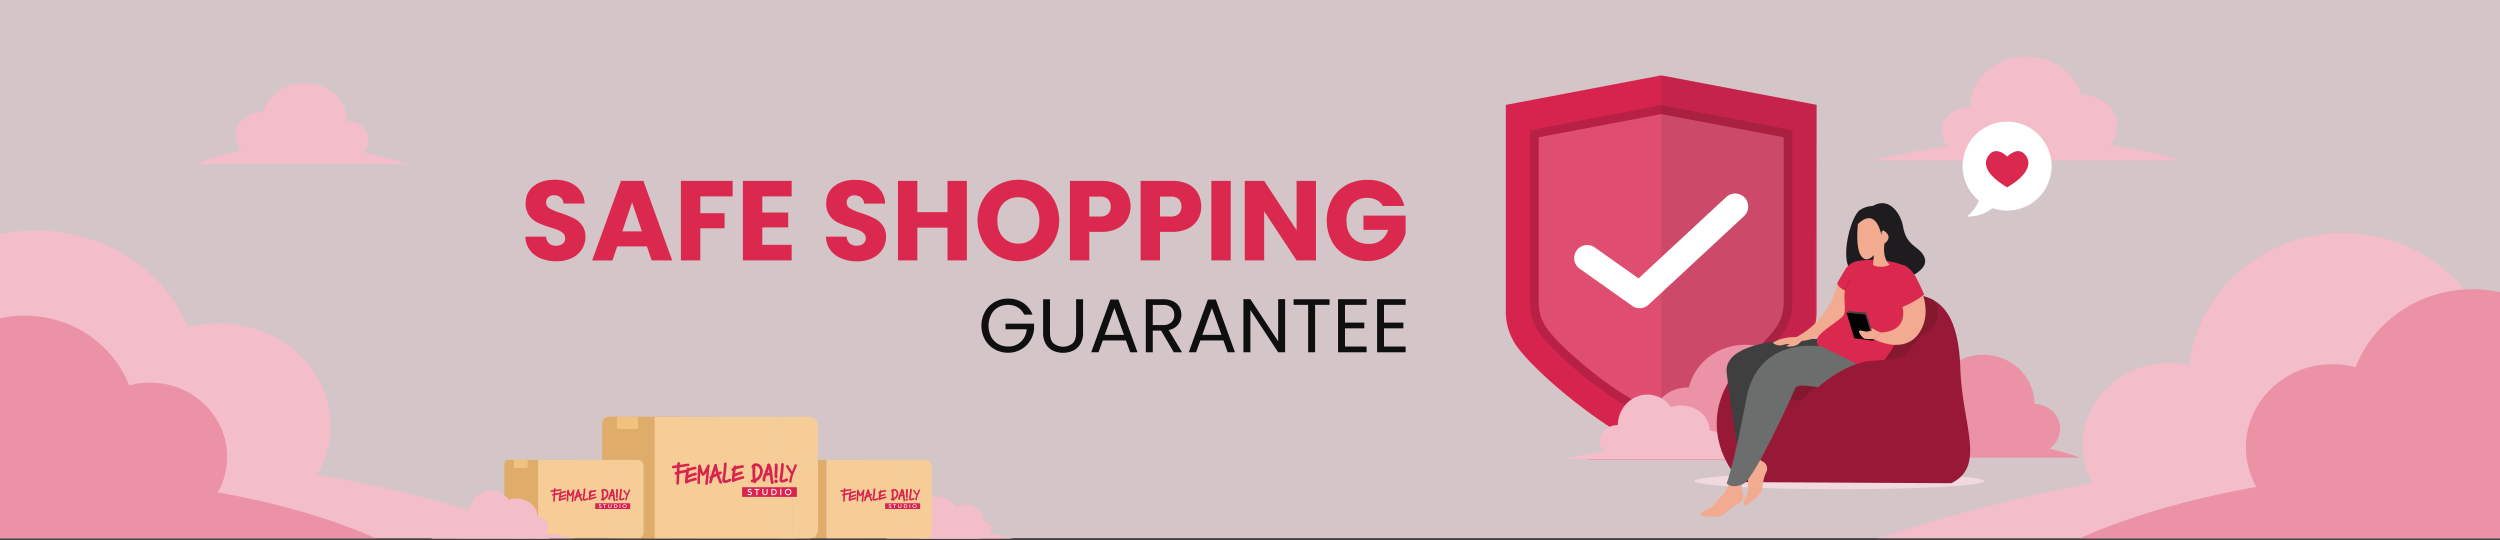 <svg xmlns="http://www.w3.org/2000/svg" width="1440" height="311" fill="none"><rect width="100%" height="100%" fill="#333333" stroke="none"/><path fill="#FBE9ED" d="M1440 0H0v310h1440V0Z" opacity=".8"/><path fill="#F3BDCA" d="M540.05 309.5c6.721 0 12.17-5.265 12.17-11.76s-5.449-11.76-12.17-11.76-12.17 5.265-12.17 11.76 5.449 11.76 12.17 11.76Z"/><path fill="#F3BDCA" d="M548.15 309.5c2.8 0 5.07-2.194 5.07-4.9 0-2.706-2.27-4.9-5.07-4.9-2.8 0-5.07 2.194-5.07 4.9 0 2.706 2.27 4.9 5.07 4.9ZM527.88 309.49c3.441 0 6.23-2.691 6.23-6.01s-2.789-6.01-6.23-6.01c-3.44 0-6.23 2.691-6.23 6.01s2.79 6.01 6.23 6.01Z"/><path fill="#F3BDCA" d="M565.81 310.26h-55.59s22.07-8.79 55.59 0Z"/><path fill="#F3BDCA" d="M556.5 309.52c5.418 0 9.81-4.245 9.81-9.48 0-5.236-4.392-9.48-9.81-9.48-5.417 0-9.81 4.244-9.81 9.48 0 5.235 4.393 9.48 9.81 9.48Z"/><path fill="#F3BDCA" d="M566.31 309.52c2.712 0 4.91-2.122 4.91-4.74 0-2.618-2.198-4.74-4.91-4.74-2.711 0-4.91 2.122-4.91 4.74 0 2.618 2.199 4.74 4.91 4.74ZM546.69 309.52c3.33 0 6.03-2.606 6.03-5.82 0-3.214-2.7-5.82-6.03-5.82s-6.03 2.606-6.03 5.82c0 3.214 2.7 5.82 6.03 5.82Z"/><path fill="#F3BDCA" d="M583.4 310.26h-53.8s21.4-8.5 53.8 0Z"/><path fill="#E0AC69" d="m506.41 264.91-35.33-.05V305a5.165 5.165 0 0 1-1.3 3.41v1.65h-2.66 9v-45.15h30.29Z"/><path fill="#F7CD97" d="M525.36 290.13a2.109 2.109 0 1 0-2.07-2.11c-.003.274.049.547.152.801a2.081 2.081 0 0 0 1.918 1.309Z"/><path fill="#F7CD97" d="M533.26 264.91h-26.85 14.2a2.51 2.51 0 0 1 2.5 2.52v18.28a3.23 3.23 0 1 1 0 4.58v17.31a2.509 2.509 0 0 1-2.31 2.49h12.51a3.37 3.37 0 0 0 3.37-3.37v-38.44a3.377 3.377 0 0 0-1.004-2.401 3.38 3.38 0 0 0-2.416-.969ZM476.13 310.11h30.22l-30.22-.04v.04ZM501.72 285.88a2.057 2.057 0 0 0-2 1.54h4c-.12-.44-.38-.828-.742-1.106a2.086 2.086 0 0 0-1.258-.434Z"/><path fill="#F7CD97" d="M512.35 285.89a2.111 2.111 0 1 0 1.707 3.294 2.11 2.11 0 0 0 .363-1.174 2.085 2.085 0 0 0-1.269-1.952 2.101 2.101 0 0 0-.801-.168Z"/><path fill="#F7CD97" d="M523.06 307.62v-17.31a3.224 3.224 0 0 1-.708-3.531c.164-.393.405-.75.708-1.049v-18.28a2.511 2.511 0 0 0-2.5-2.52h-44.43v45.16H520.75a2.51 2.51 0 0 0 2.31-2.47Zm-32.87-16.42h-2.64v-2.63h2.63l.01 2.63Zm-6-3v-2.64a3.421 3.421 0 0 0 3.42-3.4h2.63a6.06 6.06 0 0 1-6.09 6.04h.04Zm11.24 3c-1.57 0-2.79-.83-2.79-1.89v-.32h1.17v.31c0 .4.77.77 1.62.77.85 0 1.62-.36 1.62-.76s-.88-.57-1.58-.78c-1.22-.35-2.59-.75-2.6-1.92-.01-1.17 1.15-1.89 2.57-1.89s2.56.85 2.56 1.89v.32h-1.17v-.32c0-.41-.65-.76-1.4-.76-.75 0-1.39.35-1.39.76 0 .41.91.57 1.58.77 1.22.36 2.61.77 2.6 1.93-.01 1.16-1.22 1.89-2.83 1.89h.04Zm9.57-2.66h-5.25a2.08 2.08 0 0 0 2 1.55 2.168 2.168 0 0 0 1.81-.85l.19-.23.95.65-.21.27a3.302 3.302 0 0 1-2.74 1.28 3.235 3.235 0 0 1-1.798-.552 3.235 3.235 0 0 1-1.368-3.33 3.238 3.238 0 0 1 2.554-2.538 3.24 3.24 0 0 1 3.862 3.19v.56Zm4.12-2.66h-1.85v3.44c0 .52.43.79 1.26.79h.58v1.09h-.58c-1.53 0-2.42-.7-2.43-1.91v-3.44H505v-1.12h1.08v-1.53h1.17v1.52h1.85l.02 1.16Zm3.26 5.35a3.235 3.235 0 0 1-1.798-.552 3.235 3.235 0 0 1-1.368-3.33 3.238 3.238 0 0 1 2.554-2.538 3.24 3.24 0 0 1 3.862 3.19 3.25 3.25 0 0 1-3.29 3.2l.04.03Zm5.24-4.17v4.14h-1.16v-9.1h1.17l-.01 4.96Zm3.29 4-3-2.55v-1.12l3.21-2.67h1.74l-1.13 1-2.7 2.24 3.82 3.24H521l-.09-.14Z"/><path fill="#231F20" d="M495.58 287.4c-.67-.2-1.58-.47-1.58-.77 0-.3.65-.76 1.39-.76.74 0 1.4.35 1.4.76v.32H498v-.32c0-1-1.15-1.88-2.56-1.89-1.41-.01-2.57.85-2.57 1.89s1.38 1.57 2.6 1.92c.7.21 1.58.47 1.58.78 0 .31-.77.76-1.62.76-.85 0-1.62-.37-1.62-.77v-.31h-1.21v.32c0 1.06 1.22 1.89 2.79 1.89s2.79-.82 2.79-1.88-1.38-1.58-2.6-1.94ZM501.72 284.75a3.237 3.237 0 0 0-3.42 3.235 3.239 3.239 0 0 0 3.42 3.235 3.298 3.298 0 0 0 1.524-.309 3.297 3.297 0 0 0 1.216-.971l.21-.27-.95-.65-.19.23a2.182 2.182 0 0 1-1.81.85 2.083 2.083 0 0 1-2-1.55H505v-.56a3.248 3.248 0 0 0-3.28-3.24Zm-2 2.67a2.055 2.055 0 0 1 2-1.54 2.087 2.087 0 0 1 2 1.55l-4-.01Z"/><path fill="#30C495" d="M507.24 283.2h-1.17v1.52H505v1.12h1.07v3.44c0 1.21.9 1.91 2.43 1.91h.58v-1.12h-.58c-.83 0-1.25-.27-1.26-.79v-3.44h1.85v-1.13h-1.85v-1.51Z"/><path fill="#30C495" d="M512.35 284.77a3.242 3.242 0 0 0-2.993 2 3.242 3.242 0 0 0 2.361 4.418 3.237 3.237 0 0 0 2.92-5.466 3.25 3.25 0 0 0-2.288-.952Zm0 5.34a2.106 2.106 0 0 1-1.971-1.284 2.108 2.108 0 0 1 3.698-1.994c.232.349.355.759.353 1.178a2.097 2.097 0 0 1-2.09 2.1h.01ZM525.36 291.25a3.223 3.223 0 0 0 2.689-1.429 3.227 3.227 0 0 0-.626-4.292 3.228 3.228 0 0 0-4.333.201v4.58a3.24 3.24 0 0 0 2.27.94Zm0-5.34a2.112 2.112 0 0 1 2.103 2.503 2.11 2.11 0 1 1-4.027-1.197 2.092 2.092 0 0 1 1.131-1.142c.254-.107.527-.163.803-.164h-.01ZM523.08 290.31v-4.58a3.21 3.21 0 0 0-.956 2.29 3.224 3.224 0 0 0 .956 2.29ZM516.41 291.24h1.16l.01-1.67v-2.5l.01-4.97h-1.17l-.01 9.14Z"/><path fill="#30C495" d="m518.95 288.01 2.69-2.24 1.14-.99h-1.74l-3.21 2.67-.01 1.12 3.05 2.55.16.13h1.74l-3.82-3.24ZM484.15 285.54v2.66a6.063 6.063 0 0 0 6.05-6h-2.63a3.417 3.417 0 0 1-3.42 3.34Z"/><path fill="#231F20" d="m487.514 288.496-.003 2.64 2.64.003.003-2.64-2.64-.003Z"/><path fill="#F1C27D" d="M467.12 310.05h2.66v-1.65a5.104 5.104 0 0 1-2.66 1.65Z"/><path fill="#E0AC69" d="m424.2 240.11-73.46-.11a3.9 3.9 0 0 0-3.9 3.89v21h20.36a3.37 3.37 0 0 1 3.37 3.37v38.46a3.359 3.359 0 0 1-3.19 3.35v.13h9.85v-70l46.97-.09Zm-56.73 7h-12v-7h12v7Z"/><path fill="#F7CD97" d="M377.23 310.23h46.87l-46.87-.07v.07ZM453.61 272.68a3.28 3.28 0 0 0 0 6.56 3.22 3.22 0 0 0 2.91-1.91v-2.73a3.222 3.222 0 0 0-1.174-1.386 3.22 3.22 0 0 0-1.736-.534ZM450.12 244.04l-.05 28.36a5 5 0 0 1 6.46-.51v-4.54a2.513 2.513 0 0 1 2.51-2.51h12v-19.5a5.23 5.23 0 0 0-5.23-5.23H424.2h22a3.89 3.89 0 0 1 2.782 1.146 3.895 3.895 0 0 1 1.138 2.784ZM462.07 310.05H459a2.509 2.509 0 0 1-2.51-2.51v-27.49a5.002 5.002 0 0 1-6.46-.53v26.86a3.903 3.903 0 0 1-3.58 3.86h19.4c.43-.004.857-.064 1.27-.18h-5.05v-.01Z"/><path fill="#F7CD97" d="M469.84 269.4h-7.71v-4.54h-3.09a2.513 2.513 0 0 0-2.51 2.51v4.54a4.99 4.99 0 0 1 2.103 4.075 4.998 4.998 0 0 1-2.103 4.075v27.49a2.513 2.513 0 0 0 2.51 2.51h3.08v-4.54h7.71v2.89a5.165 5.165 0 0 0 1.3-3.41v-40.14h-1.23l-.06 4.54Z"/><path fill="#F7CD97" d="M456.83 275.96c0-.47-.102-.934-.3-1.36v2.73c.198-.43.3-.897.3-1.37ZM462.13 269.39l7.71.01.01-4.54-6.78-.01h-.93l-.01 4.54ZM462.08 305.51v4.54h5.05a5.095 5.095 0 0 0 2.66-1.64v-2.89l-7.71-.01ZM450 306.37v-26.86a5.01 5.01 0 0 1-1.484-3.555A4.995 4.995 0 0 1 450 272.4l.05-28.36a3.9 3.9 0 0 0-3.89-3.9h-69v70l46.87.07h22.35a3.899 3.899 0 0 0 3.62-3.84Zm-51-25.54h-4v-4.09h4v4.09Zm-9.33-4.63v-4.09a5.284 5.284 0 0 0 4.884-3.25c.267-.64.405-1.327.406-2.02h4.09a9.382 9.382 0 0 1-9.38 9.36Zm17.43 4.71c-2.43 0-4.32-1.29-4.32-2.93v-.49h1.81v.49c0 .62 1.2 1.19 2.51 1.19 1.31 0 2.52-.56 2.52-1.18 0-.62-1.36-.88-2.45-1.2-1.89-.55-4-1.18-4-3 0-1.62 1.79-2.93 4-2.92 2.21.01 4 1.32 4 2.93v.49h-1.81v-.5c0-.63-1-1.18-2.17-1.18s-2.19.59-2.19 1.19c0 .47 1.42.89 2.46 1.2 1.89.55 4 1.18 4 3-.03 1.63-1.93 2.91-4.36 2.91Zm14.9-4.13h-8.13a3.202 3.202 0 0 0 3.1 2.41h.03a3.371 3.371 0 0 0 2.82-1.31l.28-.36 1.47 1-.32.41a5.158 5.158 0 0 1-4.25 2h-.06a4.998 4.998 0 0 1-4.619-3.087 4.995 4.995 0 0 1 1.084-5.449 5 5 0 0 1 8.535 3.536l.06.85Zm6.39-4.13h-2.86v5.33c0 .81.67 1.23 2 1.23h.9v1.74h-.9c-2.38 0-3.75-1.09-3.77-3v-5.34H422v-1.71h1.67v-2.35h1.81v2.35h2.86l.05 1.75Zm5.06 8.3a4.998 4.998 0 0 1-4.619-3.087 4.995 4.995 0 0 1 1.084-5.449 5 5 0 1 1 3.485 8.536h.05Zm8.13-6.47v6.48h-1.81v-14.17h1.81v7.69Zm5.1 6.29-4.72-4v-1.74l5-4.14h2.7l-1.76 1.52-4.18 3.49 5.93 5h-2.71l-.26-.13Z"/><path fill="#F7CD97" d="M416.93 272.63a3.206 3.206 0 0 0-3.11 2.4h6.26a3.26 3.26 0 0 0-3.15-2.4ZM433.41 272.65a3.277 3.277 0 0 0-3.284 3.879 3.277 3.277 0 0 0 4.458 2.439 3.273 3.273 0 0 0 2.046-3.028 3.26 3.26 0 0 0-3.22-3.29Z"/><path fill="#231F20" d="M407.41 275c-1-.31-2.46-.73-2.46-1.2 0-.63 1-1.18 2.16-1.18 1.16 0 2.17.55 2.17 1.18v.5h1.81v-.49c0-1.61-1.78-2.93-4-2.93-2.22 0-4 1.3-4 2.92 0 1.81 2.15 2.44 4 3 1.09.32 2.45.72 2.45 1.2s-1.2 1.18-2.52 1.18-2.51-.57-2.51-1.19v-.49h-1.81v.49c0 1.64 1.89 2.92 4.32 2.93 2.43.01 4.33-1.28 4.33-2.92.1-1.8-2.05-2.45-3.94-3ZM416.93 270.89a5 5 0 1 0 0 10h.07a5.158 5.158 0 0 0 4.25-2l.32-.41-1.47-1-.28.36a3.373 3.373 0 0 1-2.82 1.36h-.05a3.194 3.194 0 0 1-1.963-.674 3.191 3.191 0 0 1-1.137-1.736H422v-.87a5 5 0 0 0-5.07-5.03Zm-3.11 4.14a3.205 3.205 0 0 1 3.11-2.4 3.256 3.256 0 0 1 3.15 2.41l-6.26-.01Z"/><path fill="#30C495" d="M425.48 268.55h-1.81v2.35H422v1.74h1.67v5.34c0 1.87 1.39 2.95 3.77 3h.9v-1.78h-.9c-1.29 0-1.95-.42-2-1.23v-5.33h2.86v-1.74h-2.86l.04-2.35Z"/><path fill="#30C495" d="M433.42 270.92a4.995 4.995 0 0 0-4.619 3.087 4.991 4.991 0 0 0 1.083 5.448 5.002 5.002 0 0 0 5.449 1.084 4.994 4.994 0 0 0 3.087-4.619 5.001 5.001 0 0 0-5-5Zm0 8.29a3.279 3.279 0 0 1-3.272-3.892 3.283 3.283 0 0 1 2.57-2.602 3.276 3.276 0 0 1 3.38 1.394c.362.542.554 1.179.552 1.83a3.263 3.263 0 0 1-3.25 3.26l.02.01ZM453.61 279.2a3.28 3.28 0 0 1 0-6.56 3.22 3.22 0 0 1 1.742.531c.518.34.927.822 1.178 1.389v-2.71a5 5 0 0 0-6.46.51v7.11a5.002 5.002 0 0 0 6.46.53v-2.71a3.218 3.218 0 0 1-2.92 1.91Z"/><path fill="#30C495" d="M458.64 275.97a5.004 5.004 0 0 0-2.11-4.08v2.71c.197.426.3.89.3 1.36a3.292 3.292 0 0 1-.31 1.37v2.71a5.002 5.002 0 0 0 2.12-4.07ZM448.58 275.95a5.001 5.001 0 0 0 1.48 3.56v-7.11a5.003 5.003 0 0 0-1.48 3.55ZM439.71 280.95l1.81.01v-2.6l.01-1.55v-2.33l.01-7.7h-1.81l-.02 14.17Z"/><path fill="#30C495" d="m443.66 275.95 4.18-3.49 1.76-1.52h-2.7l-4.99 4.13v1.74l4.72 3.96.25.19 2.71.01-5.93-5.02ZM389.68 272.11v4.09a9.38 9.38 0 0 0 9.39-9.36H395a5.283 5.283 0 0 1-5.32 5.27Z"/><path fill="#231F20" d="m394.987 276.75-.007 4.09 4.09.007.007-4.09-4.09-.007Z"/><path fill="#F1C27D" d="m355.499 240.004-.01 7.04 11.96.017.01-7.04-11.96-.017ZM367.2 310.11h-11.78 12v-.06l-.22.06Z"/><path fill="#E0AC69" d="m340.35 264.91-36.57-.05v4.54h-7.71v-4.54H293a2.522 2.522 0 0 0-2.328 1.547 2.504 2.504 0 0 0-.192.963l-.06 40.18a2.509 2.509 0 0 0 2.51 2.51H296v-4.54h7.71v4.54h-6.78 13.13v-45.15h30.29Z"/><path fill="#F7CD97" d="M359.3 290.13a2.109 2.109 0 1 0-2.07-2.11 2.102 2.102 0 0 0 2.07 2.11ZM346.81 264.91h-6.46l6.46.01v-.01ZM354.68 310.11h.74v-.2a2.538 2.538 0 0 1-.74.2Z"/><path fill="#F7CD97" d="M354.54 264.93a2.504 2.504 0 0 1 1.778.739 2.509 2.509 0 0 1 .732 1.781v18.28a3.24 3.24 0 0 1 5.52 2.3 3.235 3.235 0 0 1-2.003 2.973 3.245 3.245 0 0 1-3.517-.693v12.78h10.39v7a3.357 3.357 0 0 0 3.19-3.35v-38.46a3.37 3.37 0 0 0-3.37-3.37h-12.72v.02Z"/><path fill="#F7CD97" d="M357 303.09v4.53a2.46 2.46 0 0 1-1.57 2.29v.2h11.95v-7l-10.38-.02ZM310.07 310.11h30.21l-30.21-.04v.04ZM335.65 285.88a2.062 2.062 0 0 0-2 1.54h4a2.1 2.1 0 0 0-2-1.54ZM344.21 288a2.092 2.092 0 0 0 2.07 2.11c.167-.013.332-.046.49-.1v-4a1.949 1.949 0 0 0-.49-.1 2.09 2.09 0 0 0-2.07 2.09ZM348.35 288.01a2.074 2.074 0 0 0-1.58-2v4a2.071 2.071 0 0 0 1.58-2Z"/><path fill="#F7CD97" d="M346.75 306.2v-15c-.163.01-.326.01-.49 0a3.24 3.24 0 1 1 0-6.47c.165.002.329.019.49.05v-19.9h-36.68v45.16h40.47a3.876 3.876 0 0 1-2.671-1.154 3.874 3.874 0 0 1-1.119-2.686Zm-22.63-15h-2.63v-2.63h2.64l-.01 2.63Zm-6-3v-2.64a3.41 3.41 0 0 0 3.41-3.4h2.64a6.048 6.048 0 0 1-3.759 5.586 6.056 6.056 0 0 1-2.321.454h.03Zm11.23 3c-1.56 0-2.79-.83-2.79-1.89v-.32h1.16v.31c0 .4.77.77 1.62.77.85 0 1.63-.36 1.63-.76s-.88-.57-1.59-.78c-1.21-.35-2.59-.75-2.6-1.92-.01-1.17 1.16-1.89 2.57-1.89s2.56.85 2.56 1.89v.32h-1.17v-.32c0-.41-.66-.76-1.4-.76-.74 0-1.4.35-1.4.76 0 .41.92.57 1.59.77 1.22.36 2.6.77 2.59 1.93-.01 1.16-1.23 1.89-2.8 1.89h.03Zm9.57-2.66h-5.24a2.082 2.082 0 0 0 2 1.55 2.175 2.175 0 0 0 1.82-.85l.18-.23.95.65-.21.27a3.319 3.319 0 0 1-1.21.969 3.322 3.322 0 0 1-1.52.311h-.05a3.24 3.24 0 1 1 3.25-3.23l.03.56Zm4.12-2.66h-1.84v3.44c0 .52.44.79 1.27.79h.53v1.09h-.59c-1.53 0-2.41-.7-2.42-1.91v-3.44h-1.08v-1.12H340v-1.53h1.17v1.52H343l.04 1.16Z"/><path fill="#F7CD97" d="M355.43 303.09H357v-12.78a3.254 3.254 0 0 1-1-2.29 3.191 3.191 0 0 1 1-2.29v-18.28a2.527 2.527 0 0 0-.188-.964 2.525 2.525 0 0 0-1.359-1.364 2.511 2.511 0 0 0-.963-.192h-7.73v19.9a3.216 3.216 0 0 1 2.746 3.185 3.221 3.221 0 0 1-2.746 3.185v15a3.88 3.88 0 0 0 3.79 3.89h4.14c.255-.029.505-.096.74-.2v-6.8Zm-3.91-16v4.11h-1.17v-9.14h1.16l.01 5.03Zm.24 1.5v-1.12l3.22-2.67h1.74l-1.14 1-2.69 2.24 3.82 3.24H355l-.17-.13-3.07-2.56Z"/><path fill="#F7CD97" d="M355.42 309.91a2.46 2.46 0 0 0 1.57-2.29v-4.53h-1.57v6.82Z"/><path fill="#231F20" d="M329.52 287.4c-.67-.2-1.59-.47-1.59-.77 0-.3.66-.76 1.4-.76.74 0 1.4.35 1.4.76v.32h1.17v-.32c0-1-1.15-1.88-2.56-1.89-1.41-.01-2.56.85-2.57 1.89-.01 1.04 1.39 1.57 2.6 1.92.71.21 1.59.47 1.59.78 0 .31-.78.76-1.63.76-.85 0-1.62-.37-1.62-.77v-.31h-1.16v.32c0 1.06 1.23 1.89 2.79 1.89s2.79-.82 2.79-1.88-1.39-1.58-2.61-1.94Z"/><path fill="#231F20" d="M335.66 284.75a3.24 3.24 0 1 0 0 6.47h.05a3.315 3.315 0 0 0 2.73-1.28l.21-.27-.95-.65-.18.23a2.18 2.18 0 0 1-1.82.85 2.086 2.086 0 0 1-2-1.55h5.24v-.56a3.242 3.242 0 0 0-3.28-3.24Zm-2 2.67a2.062 2.062 0 0 1 2-1.54 2.1 2.1 0 0 1 2 1.55l-4-.01Z"/><path fill="#30C495" d="M341.17 283.2H340v1.52h-1.08v1.12H340v3.44c0 1.21.89 1.91 2.42 1.91h.58v-1.12h-.58c-.83 0-1.26-.27-1.27-.79v-3.44H343v-1.13h-1.85l.02-1.51Z"/><path fill="#30C495" d="M346.28 290.11a2.11 2.11 0 0 1 0-4.22c.167.012.332.046.49.1v-1.17a2.77 2.77 0 0 0-.49-.05 3.24 3.24 0 1 0 0 6.47c.163.01.327.01.49 0v-1.18c-.16.037-.325.053-.49.05ZM349.52 288.01a3.217 3.217 0 0 0-2.74-3.19v1.17a2.07 2.07 0 0 1 0 4v1.21a3.237 3.237 0 0 0 2.74-3.19ZM359.3 291.25c.856 0 1.678-.341 2.284-.946a3.233 3.233 0 0 0-2.284-5.514c-.857 0-1.68.338-2.29.94v4.58a3.233 3.233 0 0 0 2.29.94Zm0-5.34a2.112 2.112 0 0 1 2.103 2.503 2.11 2.11 0 0 1-4.183-.393 2.098 2.098 0 0 1 2.09-2.11h-.01ZM357 290.31v-4.58a3.202 3.202 0 0 0-1 2.29 3.253 3.253 0 0 0 1 2.29ZM350.34 291.24h1.17v-3.79l.01-.38v-4.97h-1.16l-.02 9.14Z"/><path fill="#30C495" d="m356.71 291.25-3.82-3.24 2.69-2.24 1.14-.99h-1.74l-3.22 2.67v1.12l3.04 2.55.17.13h1.74ZM318.09 285.54v2.66a6.06 6.06 0 0 0 6.05-6h-2.64a3.41 3.41 0 0 1-3.41 3.34Z"/><path fill="#231F20" d="m321.463 288.495-.004 2.64 2.64.004.004-2.64-2.64-.004Z"/><path fill="#F1C27D" d="m296.07 269.39 7.71.01v-4.54l-6.77-.01h-.94v4.54ZM303.72 305.52l-7.71-.01v4.54h.93l6.78.01v-4.54Z"/><path fill="#F3BDCA" d="M282.86 309.38c7.047 0 12.76-6.022 12.76-13.45 0-7.428-5.713-13.45-12.76-13.45-7.048 0-12.76 6.022-12.76 13.45 0 7.428 5.712 13.45 12.76 13.45Z"/><path fill="#F3BDCA" d="M295.32 309.38c3.485 0 6.31-2.507 6.31-5.6 0-3.093-2.825-5.6-6.31-5.6-3.485 0-6.31 2.507-6.31 5.6 0 3.093 2.825 5.6 6.31 5.6ZM270.1 309.38c4.28 0 7.75-3.08 7.75-6.88s-3.47-6.88-7.75-6.88c-4.281 0-7.75 3.08-7.75 6.88s3.469 6.88 7.75 6.88Z"/><path fill="#F3BDCA" d="M317.29 310.26h-69.17s27.46-10.06 69.17 0Z"/><path fill="#F3BDCA" d="M297.53 308.86c6.744 0 12.21-4.853 12.21-10.84s-5.466-10.84-12.21-10.84c-6.743 0-12.21 4.853-12.21 10.84s5.467 10.84 12.21 10.84Z"/><path fill="#F3BDCA" d="M309.73 308.86c3.369 0 6.1-2.427 6.1-5.42s-2.731-5.42-6.1-5.42c-3.369 0-6.1 2.427-6.1 5.42s2.731 5.42 6.1 5.42ZM285.32 308.86c4.142 0 7.5-2.982 7.5-6.66s-3.358-6.66-7.5-6.66c-4.142 0-7.5 2.982-7.5 6.66s3.358 6.66 7.5 6.66Z"/><path fill="#F3BDCA" d="M330.3 310.03h-66.94s26.57-9.73 66.94 0ZM175.42 91.45c13.569 0 24.57-9.774 24.57-21.83s-11.001-21.83-24.57-21.83c-13.57 0-24.57 9.774-24.57 21.83s11 21.83 24.57 21.83Z"/><path fill="#F3BDCA" d="M199.99 91.44c6.788 0 12.29-4.885 12.29-10.91s-5.502-10.91-12.29-10.91c-6.787 0-12.29 4.885-12.29 10.91s5.503 10.91 12.29 10.91ZM150.85 91.45c8.34 0 15.1-6.004 15.1-13.41 0-7.406-6.76-13.41-15.1-13.41-8.339 0-15.1 6.004-15.1 13.41 0 7.406 6.761 13.41 15.1 13.41Z"/><path fill="#F3BDCA" d="M235.11 94.57H112.92s48.5-24.05 122.19 0ZM1167.21 90.19c17.94 0 32.48-12.917 32.48-28.85 0-15.933-14.54-28.85-32.48-28.85-17.94 0-32.48 12.917-32.48 28.85 0 15.933 14.54 28.85 32.48 28.85Z"/><path fill="#F3BDCA" d="M1134.73 90.2c8.97 0 16.24-6.46 16.24-14.43s-7.27-14.43-16.24-14.43c-8.97 0-16.24 6.46-16.24 14.43s7.27 14.43 16.24 14.43ZM1199.69 90.19c11.02 0 19.95-7.933 19.95-17.72 0-9.786-8.93-17.72-19.95-17.72s-19.95 7.934-19.95 17.72c0 9.787 8.93 17.72 19.95 17.72Z"/><path fill="#F3BDCA" d="M1078.15 92.45h178.12s-70.71-25.89-178.12 0ZM314.58 310s-47.44-22.33-131.92-36.48a55.103 55.103 0 0 0 7.81-28.24c0-32.69-28.94-59.19-64.65-59.19a70.24 70.24 0 0 0-17.49 2.21C95 155.83 60.71 132.74 20.57 132.74c-6.91-.001-13.802.699-20.57 2.09V310h314.58Z"/><path fill="#EB92A7" d="M216.05 310s-32.58-16.15-90.6-26.38a41.444 41.444 0 0 0 5.37-20.42c0-23.64-19.89-42.8-44.41-42.8a45.713 45.713 0 0 0-12 1.6c-9.19-23.48-32.7-40.18-60.27-40.18A66.361 66.361 0 0 0 0 183.34V310h216.05Z"/><path fill="#DB284E" d="M311.51 148.84a14.627 14.627 0 0 1-6.37-4.83 13.198 13.198 0 0 1-2.51-7.7h11.88a5.76 5.76 0 0 0 1.77 3.88 5.659 5.659 0 0 0 3.91 1.34 6.143 6.143 0 0 0 3.92-1.14 3.812 3.812 0 0 0 1.44-3.17 3.783 3.783 0 0 0-1.15-2.81 9.007 9.007 0 0 0-2.8-1.82 44.602 44.602 0 0 0-4.74-1.64 50.05 50.05 0 0 1-7.24-2.74 13.166 13.166 0 0 1-4.83-4.05 11.247 11.247 0 0 1-2-7 11.992 11.992 0 0 1 4.64-10c3.093-2.42 7.117-3.63 12.07-3.63s9.023 1.21 12.21 3.63a12.992 12.992 0 0 1 5 10.08h-12.14a4.732 4.732 0 0 0-1.63-3.49 5.77 5.77 0 0 0-3.86-1.27 4.83 4.83 0 0 0-3.26 1.07 3.903 3.903 0 0 0-1.24 3.11 3.831 3.831 0 0 0 2.09 3.46 34.215 34.215 0 0 0 6.53 2.67 59.127 59.127 0 0 1 7.21 2.88 13.707 13.707 0 0 1 4.8 4 10.637 10.637 0 0 1 2 6.72 13.188 13.188 0 0 1-2 7.12 13.931 13.931 0 0 1-5.78 5.09 19.76 19.76 0 0 1-8.94 1.89 23.525 23.525 0 0 1-8.98-1.65ZM372.62 141.92h-17.11l-2.74 8.1h-11.69l16.59-45.83h12.92L387.18 150h-11.82l-2.74-8.08Zm-2.87-8.62-5.68-16.77-5.62 16.77h11.3ZM422 104.19v8.94h-18.63v9.66h14v8.69h-14V150H392.2v-45.81H422ZM439.08 113.13v9.27H454v8.6h-14.92v10H456v9h-28.09v-45.81H456v8.94h-16.92ZM484.65 148.84a14.621 14.621 0 0 1-6.37-4.83 13.12 13.12 0 0 1-2.51-7.7h11.88a5.748 5.748 0 0 0 1.76 3.88 5.679 5.679 0 0 0 3.92 1.34 6.157 6.157 0 0 0 3.92-1.14 3.846 3.846 0 0 0 1.43-3.17 3.757 3.757 0 0 0-1.14-2.81 9.016 9.016 0 0 0-2.81-1.82A44.523 44.523 0 0 0 490 131a50.362 50.362 0 0 1-7.25-2.74 13.31 13.31 0 0 1-4.83-4.05 11.24 11.24 0 0 1-2-7 11.99 11.99 0 0 1 4.63-10c3.093-2.42 7.12-3.63 12.08-3.63s9.03 1.21 12.21 3.63a13.003 13.003 0 0 1 5 10.08H497.7a4.706 4.706 0 0 0-1.63-3.49 5.733 5.733 0 0 0-3.85-1.27 4.811 4.811 0 0 0-3.26 1.07 3.89 3.89 0 0 0-1.24 3.11 3.838 3.838 0 0 0 2.08 3.46 34.41 34.41 0 0 0 6.53 2.67 59.268 59.268 0 0 1 7.22 2.88 13.716 13.716 0 0 1 4.8 4 10.703 10.703 0 0 1 2 6.72 13.188 13.188 0 0 1-2 7.12 14.003 14.003 0 0 1-5.78 5.09 19.803 19.803 0 0 1-8.94 1.89 23.486 23.486 0 0 1-8.98-1.7ZM556.92 104.19V150h-11.16v-18.85h-17.37V150h-11.17v-45.81h11.17v18h17.37v-18h11.16ZM574.77 147.47a22.433 22.433 0 0 1-8.55-8.39 24.726 24.726 0 0 1 0-24.19 22.47 22.47 0 0 1 8.55-8.35 24.837 24.837 0 0 1 23.7 0 21.994 21.994 0 0 1 8.49 8.35 24.999 24.999 0 0 1 0 24.19 22.284 22.284 0 0 1-8.49 8.39 24.844 24.844 0 0 1-23.67 0h-.03Zm20.63-10.84c2.2-2.433 3.3-5.653 3.3-9.66 0-4.007-1.1-7.237-3.3-9.69a11.266 11.266 0 0 0-8.78-3.63 11.406 11.406 0 0 0-8.84 3.59c-2.2 2.4-3.3 5.643-3.3 9.73 0 4.087 1.1 7.32 3.3 9.7a11.36 11.36 0 0 0 8.84 3.62 11.217 11.217 0 0 0 8.78-3.66ZM649.36 126.22a13.393 13.393 0 0 1-5.61 5.32 19.762 19.762 0 0 1-9.4 2h-6.92V150h-11.17v-45.81h18.09a20.648 20.648 0 0 1 9.27 1.89 12.998 12.998 0 0 1 5.68 5.22 15.218 15.218 0 0 1 1.89 7.64 14.745 14.745 0 0 1-1.83 7.28Zm-11.09-3a6.541 6.541 0 0 0 0-8.48 6.691 6.691 0 0 0-4.77-1.5h-6.07v11.49h6.07a6.652 6.652 0 0 0 4.77-1.55v.04ZM690.1 126.22a13.452 13.452 0 0 1-5.61 5.32 19.786 19.786 0 0 1-9.4 2h-6.92V150H657v-45.81h18.09a20.645 20.645 0 0 1 9.27 1.89 13.062 13.062 0 0 1 5.64 5.22 15.218 15.218 0 0 1 1.89 7.64 14.74 14.74 0 0 1-1.79 7.28Zm-11.1-3a6.509 6.509 0 0 0 0-8.48 6.65 6.65 0 0 0-4.76-1.5h-6.07v11.49h6.07a6.6 6.6 0 0 0 4.76-1.55v.04ZM708.9 104.19V150h-11.16v-45.81h11.16ZM758 150h-11.16l-18.68-28.27V150H717v-45.81h11.16l18.68 28.4v-28.4H758V150ZM796.52 118.68a8.382 8.382 0 0 0-3.56-3.49 11.592 11.592 0 0 0-5.45-1.21 11.218 11.218 0 0 0-8.68 3.56c-2.18 2.367-3.27 5.533-3.27 9.5 0 4.22 1.143 7.517 3.43 9.89 2.286 2.373 5.429 3.56 9.429 3.56a11.468 11.468 0 0 0 7-2.09 11.905 11.905 0 0 0 4.141-6h-14.211v-8.23h24.291v10.38a21.901 21.901 0 0 1-4.21 7.77 22.115 22.115 0 0 1-7.54 5.81 23.346 23.346 0 0 1-10.32 2.22 24.43 24.43 0 0 1-12.11-3 21.174 21.174 0 0 1-8.291-8.26 26.09 26.09 0 0 1 0-24.18 21.271 21.271 0 0 1 8.261-8.3 24.247 24.247 0 0 1 12.08-3 23.426 23.426 0 0 1 13.87 4 18.76 18.76 0 0 1 7.479 11l-12.339.07Z"/><path fill="#0F0F0F" d="M589.93 181.22a9.534 9.534 0 0 0-3.68-4.15 10.654 10.654 0 0 0-5.61-1.46 11.477 11.477 0 0 0-5.77 1.46 10.427 10.427 0 0 0-4 4.21 14.343 14.343 0 0 0 0 12.65 10.422 10.422 0 0 0 4 4.18c1.759.993 3.751 1.5 5.77 1.47a10.431 10.431 0 0 0 7.36-2.67 11.104 11.104 0 0 0 3.38-7.24h-12.19v-3.24h16.44v3.07a15.298 15.298 0 0 1-2.37 6.9 14.569 14.569 0 0 1-5.3 4.95 14.79 14.79 0 0 1-7.32 1.82 15.419 15.419 0 0 1-7.76-2 14.703 14.703 0 0 1-5.55-5.54 16.922 16.922 0 0 1 0-16.07 14.6 14.6 0 0 1 5.55-5.56 15.419 15.419 0 0 1 7.76-2 15.627 15.627 0 0 1 8.61 2.41 13.782 13.782 0 0 1 5.46 6.8l-4.78.01ZM604.79 172.36v19.33c0 2.72.66 4.73 2 6.05a8.732 8.732 0 0 0 11.05 0c1.33-1.32 2-3.33 2-6.05v-19.33h4v19.29a12.493 12.493 0 0 1-1.53 6.42 9.688 9.688 0 0 1-4.15 3.88 14.103 14.103 0 0 1-11.7 0 9.514 9.514 0 0 1-4.12-3.88 12.61 12.61 0 0 1-1.51-6.42v-19.29h3.96ZM648.53 196.12H635.2l-2.45 6.79h-4.21l11.05-30.37h4.6l11 30.37H651l-2.47-6.79Zm-1.14-3.25-5.52-15.42-5.53 15.42h11.05ZM676.1 202.91l-7.28-12.49H664v12.49h-4v-30.55h9.86c2.016-.06 4.018.347 5.85 1.19a8.183 8.183 0 0 1 3.58 3.19 9.496 9.496 0 0 1-.64 10.17 8.838 8.838 0 0 1-5.46 3.2l7.67 12.8h-4.76ZM664 187.22h5.87a6.638 6.638 0 0 0 4.87-1.6 5.748 5.748 0 0 0 1.62-4.27 5.462 5.462 0 0 0-1.6-4.21 6.994 6.994 0 0 0-4.89-1.49H664v11.57ZM704.72 196.12h-13.329l-2.451 6.79h-4.21l11-30.37h4.601l11 30.37h-4.211l-2.4-6.79Zm-1.139-3.25-5.531-15.42-5.519 15.42h11.05ZM740.22 202.91h-4l-16-24.32v24.32h-4v-30.59h4l16 24.28v-24.28h4v30.59ZM765.81 172.36v3.25h-8.32v27.3h-4v-27.3h-8.37v-3.25h20.69ZM774.71 175.61v10.21h11.13v3.28h-11.13v10.52h12.45v3.29h-16.44v-30.59h16.44v3.29h-12.45ZM797.19 175.61v10.21h11.14v3.28h-11.14v10.52h12.45v3.29h-16.43v-30.59h16.43v3.29h-12.45Z"/><path fill="#D7244F" d="m956.84 43.41-89.481 17v119.21a34.07 34.07 0 0 0 5.52 18.67c11.42 17.51 64.51 60.51 84 60.51 20.53 0 72.611-43.07 84.001-60.56a34.164 34.164 0 0 0 5.48-18.62V60.39l-89.52-16.98Z"/><path fill="#DF4E71" stroke="#B92045" stroke-miterlimit="10" stroke-width="5.01" d="M956.84 63.17 883.78 77v97.35a27.9 27.9 0 0 0 4.5 15.26C897.61 203.93 941 239 956.84 239c16.76 0 59.29-35.17 68.59-49.45a27.742 27.742 0 0 0 4.48-15.21V77l-73.07-13.83Z"/><path fill="#231F20" d="M956.84 43.41V258.8s60.89-17.28 88.62-71.51l.87-126.9-89.49-16.98Z" opacity=".1"/><path stroke="#fff" stroke-linecap="round" stroke-linejoin="round" stroke-width="15.02" d="m914.23 148.64 30.221 21.37 55.01-51.04"/><path fill="#EB92A7" d="M1142.33 261.1c16.3 0 29.52-12.715 29.52-28.4 0-15.685-13.22-28.4-29.52-28.4-16.3 0-29.52 12.715-29.52 28.4 0 15.685 13.22 28.4 29.52 28.4Z"/><path fill="#EB92A7" d="M1171.84 261.1c8.15 0 14.76-6.358 14.76-14.2s-6.61-14.2-14.76-14.2c-8.15 0-14.76 6.358-14.76 14.2s6.61 14.2 14.76 14.2ZM1112.81 261.11c10.01 0 18.13-7.813 18.13-17.45s-8.12-17.45-18.13-17.45-18.13 7.813-18.13 17.45 8.12 17.45 18.13 17.45Z"/><path fill="#EB92A7" d="M1014.77 263.61h183.4s-72.8-28.87-183.4 0ZM1005.05 262.38c18.31 0 33.16-14.287 33.16-31.91 0-17.623-14.85-31.91-33.16-31.91-18.314 0-33.16 14.287-33.16 31.91 0 17.623 14.846 31.91 33.16 31.91Z"/><path fill="#EB92A7" d="M1038.21 262.38c9.16 0 16.58-7.141 16.58-15.95s-7.42-15.95-16.58-15.95c-9.16 0-16.58 7.141-16.58 15.95s7.42 15.95 16.58 15.95ZM971.89 262.38c11.25 0 20.37-8.775 20.37-19.6 0-10.825-9.12-19.6-20.37-19.6-11.251 0-20.37 8.775-20.37 19.6 0 10.825 9.119 19.6 20.37 19.6Z"/><path fill="#EB92A7" d="M1096 264.87H914.13s72.19-28.63 181.87 0Z"/><path fill="#F3BDCA" d="M948.86 263.26c9.422 0 17.06-8.054 17.06-17.99 0-9.936-7.638-17.99-17.06-17.99-9.422 0-17.06 8.054-17.06 17.99 0 9.936 7.638 17.99 17.06 17.99Z"/><path fill="#F3BDCA" d="M965.52 263.25c4.656 0 8.43-3.353 8.43-7.49 0-4.137-3.774-7.49-8.43-7.49s-8.43 3.353-8.43 7.49c0 4.137 3.774 7.49 8.43 7.49ZM931.8 263.25c5.722 0 10.36-4.119 10.36-9.2 0-5.081-4.638-9.2-10.36-9.2-5.721 0-10.36 4.119-10.36 9.2 0 5.081 4.639 9.2 10.36 9.2Z"/><path fill="#F3BDCA" d="M994.89 264.42h-92.47s36.71-13.42 92.47 0Z"/><path fill="#F3BDCA" d="M968.47 262.56c9.014 0 16.32-6.492 16.32-14.5s-7.306-14.5-16.32-14.5c-9.013 0-16.32 6.492-16.32 14.5s7.307 14.5 16.32 14.5Z"/><path fill="#F3BDCA" d="M984.79 262.56c4.506 0 8.16-3.246 8.16-7.25s-3.654-7.25-8.16-7.25c-4.507 0-8.16 3.246-8.16 7.25s3.653 7.25 8.16 7.25ZM952.15 262.56c5.54 0 10.03-3.989 10.03-8.91s-4.49-8.91-10.03-8.91c-5.539 0-10.03 3.989-10.03 8.91s4.491 8.91 10.03 8.91Z"/><path fill="#F3BDCA" d="M1012.28 264.11h-89.49s35.52-13 89.49 0Z"/><path fill="#000" d="M1063.74 167.51a.43.43 0 0 1-.16 0 .286.286 0 0 1-.12-.084.334.334 0 0 1-.08-.125.375.375 0 0 1-.03-.147.68.68 0 0 1 .04-.144l2.4-5.47a.343.343 0 0 1 .09-.122.28.28 0 0 1 .12-.08c.05-.018.1-.027.15-.026a.433.433 0 0 1 .27.119.52.52 0 0 1 .08.126c.01.047.02.097.02.147 0 .051-.01.1-.03.146l-2.4 5.46a.32.32 0 0 1-.15.15.36.36 0 0 1-.2.05Z" opacity=".1"/><g opacity=".1"><path fill="#4EA785" d="m1097.56 175.94-1.14.4-4.73-11.56" opacity=".1"/><path fill="#000" d="m1096.21 176.82-4.87-11.9a.372.372 0 0 1 0-.293.341.341 0 0 1 .09-.124.284.284 0 0 1 .12-.083c.05-.019.1-.029.15-.028.05 0 .1.01.14.03.05.019.09.047.13.083.03.036.06.078.08.125l4.59 11.23.79-.28c.1-.032.2-.025.29.02.1.045.17.124.2.22s.02.2-.02.29a.382.382 0 0 1-.22.19l-1.47.52Z" opacity=".1"/></g><path fill="#fff" d="M1133.55 124.13c2.82-2.261 5-5.227 6.31-8.6a25.42 25.42 0 0 1-8.25-12.24 25.568 25.568 0 0 1 .57-16.807 25.614 25.614 0 0 1 42.34-8.568c4 4.15 6.49 9.528 7.06 15.265a25.679 25.679 0 0 1-3.93 16.351 25.651 25.651 0 0 1-13.22 10.392 25.631 25.631 0 0 1-16.82-.043c-3.34 2.84-7.78 4.61-13.82 4.87a.358.358 0 0 1-.21-.056.315.315 0 0 1-.13-.167.323.323 0 0 1-.02-.216.346.346 0 0 1 .12-.181Z"/><path fill="#DB284E" d="M1145 90.19c4.39-7.13 11.13 0 11.13 0s6.74-7.09 11.13 0c5.46 8.88-11.13 17.68-11.13 17.68s-16.64-8.8-11.13-17.68Z"/><path fill="#F3BDCA" d="M1081.78 310a1000.902 1000.902 0 0 1 123.16-31.84 45.91 45.91 0 0 1-5.32-21.44c0-26.38 22.37-47.77 50-47.77 3.84.003 7.66.429 11.4 1.27 4.76-42.72 42.58-76 88.54-76 38.12 0 70.63 22.9 83.34 55.09 2.35-.64 4.73-1.141 7.13-1.5V310h-358.25Z"/><path fill="#EB92A7" d="M1198.34 310s36.44-18.06 101.34-29.51a46.246 46.246 0 0 1-6-22.83c0-26.45 22.23-47.88 49.66-47.88 4.54.001 9.06.599 13.44 1.78 10.28-26.26 36.58-44.94 67.42-44.94a74.68 74.68 0 0 1 15.8 1.7V310h-241.66Z"/><g clip-path="url(#a)"><path fill="#F7CD97" d="M387 266.2h72v20h-72z"/><path fill="#D7244F" d="m394.926 272.134.217-.044c-.324 2.121-.643 4.807-.613 5.654.015.44.337.757.766.757a.895.895 0 0 0 .39-.093c1.942-.944 3.144-1.248 5.136-1.752.468-.116.591-.511.553-.811-.044-.349-.317-.705-.752-.705a.849.849 0 0 0-.206.026c-1.705.431-2.847.738-4.265 1.34.031-.331.072-.713.121-1.136l.772-.318c1.327-.549 2.203-.912 3.778-1.34.468-.128.584-.524.545-.829-.046-.342-.315-.689-.737-.689a.816.816 0 0 0-.22.03c-1.594.436-2.477.801-3.814 1.355l-.102.042c.117-.829.234-1.626.341-2.249 1.125-.489 2.163-.743 3.805-1.067.383-.076.606-.373.568-.757-.036-.365-.326-.752-.791-.752a.852.852 0 0 0-.167.017c-1.295.255-2.297.486-3.286.846a.638.638 0 0 0-.091-.116.814.814 0 0 0-.587-.238c-.286 0-.628.147-.73.558-.01.042-.03.111-.052.191v.008c-.04.14-.089.312-.117.441-.2.058-.928.186-1.633.307l-.035.006c-.828.142-1.764.303-2.362.438.017-.454.034-.854.051-1.223.01-.221.015-.449.021-.671v-.128c.688-.101 1.373-.207 2.196-.334l.021-.003c.898-.139 1.915-.296 2.905-.436a.61.61 0 0 0 .423-.28.808.808 0 0 0 .11-.625c-.091-.332-.368-.529-.74-.529-.05 0-.099.004-.149.011-.935.133-1.888.28-2.806.422l-.042.007c-.608.094-1.205.186-1.812.278.031-.212.077-.421.136-.627a.671.671 0 0 0-.103-.616.8.8 0 0 0-.631-.302.696.696 0 0 0-.693.52 6.413 6.413 0 0 0-.22 1.238c-.846.117-1.6.209-2.303.284-.43.045-.722.34-.722.734 0 .358.336.777.754.733.671-.07 1.391-.157 2.2-.266l-.013.349c-.026.543-.051 1.119-.076 1.872-.279.088-.534.175-.778.264-.322.117-.552.509-.514.869.032.3.234.505.545.549.179.031.363.027.54-.011.041-.008.09-.019.147-.033l-.02.583c-.053 1.505-.107 3.061-.194 4.591a.66.66 0 0 0 .173.508.719.719 0 0 0 .532.215c.363 0 .744-.243.77-.706.088-1.543.142-3.105.195-4.615l.034-.964c.812-.209 2.622-.573 3.495-.749l.136-.029ZM428.647 274.947c-.043-.35-.316-.706-.751-.706a.792.792 0 0 0-.206.027c-1.791.452-3.081.797-4.583 1.428.023-.326.058-.708.106-1.137l.033-.012c.461-.188.845-.35 1.1-.46.961-.408 1.49-.632 2.907-1.02.468-.128.585-.524.544-.829-.045-.342-.314-.69-.737-.69a.858.858 0 0 0-.219.031c-1.438.393-1.972.62-2.941 1.031l-.468.198c.117-.83.247-1.68.371-2.399.492-.206 1.027-.349 1.53-.476a19.172 19.172 0 0 1 1.603-.328h.005c.254-.043.569-.096.972-.174.382-.075.606-.371.568-.757-.035-.366-.325-.757-.793-.757a.82.82 0 0 0-.164.015c-.4.078-.79.142-1.17.205-.76.126-1.549.256-2.305.488a.677.677 0 0 0-.163-.262.829.829 0 0 0-.584-.237c-.286 0-.628.146-.73.557-.038.154-.086.379-.142.67a6.052 6.052 0 0 0-.895.681c-.234.215-.305.499-.195.781a.848.848 0 0 0 .749.529c-.333 2.126-.649 4.699-.543 5.57.054.439.371.746.772.746a.878.878 0 0 0 .383-.092c1.926-.937 3.383-1.305 5.399-1.815.463-.114.584-.506.547-.806ZM407.671 278.672c.086-1.053.216-2.279.342-3.465v-.026c.088-.831.179-1.689.252-2.466.079-.847.168-1.763.279-2.71l.03-.262c.051-.456.104-.928.217-1.376a.627.627 0 0 0-.112-.552.781.781 0 0 0-.607-.286.686.686 0 0 0-.605.346c-.292.504-.551 1.023-.803 1.525-.159.315-.338.673-.518 1.01a24.63 24.63 0 0 1-.892 1.564 9.3 9.3 0 0 1-.253.387 34.39 34.39 0 0 1-.666-2.03 38.187 38.187 0 0 0-.434-1.387l-.205-.632a1.736 1.736 0 0 0-.026-.168l-.003-.008a1.804 1.804 0 0 0-.081-.204c-.109-.21-.345-.341-.617-.341a.784.784 0 0 0-.359.085.649.649 0 0 0-.206.169.616.616 0 0 0-.175.35 2.942 2.942 0 0 0-.08.612 3.329 3.329 0 0 1-.022.269c-.11.815-.179 1.682-.224 2.815-.07 1.791-.134 4.219-.166 6.337a.623.623 0 0 0 .175.462.754.754 0 0 0 .531.207c.354 0 .717-.228.725-.665.016-1.09.053-2.348.088-3.564.024-.837.044-1.528.058-2.169.005-.191.01-.387.018-.583.314.864.688 1.5 1.173 1.996a.703.703 0 0 0 .503.192.658.658 0 0 0 .38-.111c.662-.473 1.111-1.234 1.513-1.985l-.059.611c-.07.749-.159 1.588-.244 2.399l-.005.038c-.13 1.234-.265 2.509-.356 3.624a.575.575 0 0 0 .145.457.68.68 0 0 0 .505.202c.365 0 .751-.229.784-.667ZM409.95 277.902c.307-.955.59-1.922.803-2.664.769-.391 1.472-.743 2.147-1.077.422 1.389.929 2.75 1.52 4.077.107.239.37.392.672.392a.804.804 0 0 0 .395-.101c.357-.208.471-.626.285-1.041-.526-1.165-1.002-2.479-1.462-4.013.384-.184.729-.35 1.053-.5.314-.147.463-.44.39-.764-.073-.324-.376-.66-.801-.66a.816.816 0 0 0-.347.079l-.722.341a84.875 84.875 0 0 1-.585-2.337 25.547 25.547 0 0 0-.249-.973 6.19 6.19 0 0 1-.099-.42l-.007-.036a.731.731 0 0 0-.045-.662.825.825 0 0 0-.692-.389.636.636 0 0 0-.381.122.999.999 0 0 0-.393.582l-.027-.007-.031.143c-.699 1.889-1.258 3.844-1.798 5.739l-.127.44-.054.028a.923.923 0 0 0-.133.058l-.143.08c-.044.026-.086.05-.131.073l-.135.069.006.013a.666.666 0 0 0-.243.715.862.862 0 0 0 .382.524 68.632 68.632 0 0 1-.537 1.748.69.69 0 0 0 .089.64.828.828 0 0 0 .665.318.743.743 0 0 0 .735-.537Zm1.382-4.683c.184-.641.425-1.468.692-2.323l.013.058c.087.37.184.789.293 1.202.043.17.09.337.135.503-.359.174-.729.355-1.133.56Z"/><path fill="#D7244F" d="M420.455 275.714a.785.785 0 0 0-.376.099c-.638.346-1.152.566-1.668.714a3.147 3.147 0 0 1-.824.122l-.029-.004c-.038-.214.016-.517.059-.764.076-.426.163-.91.234-1.398.409-2.805.626-5.057.71-7.303a.707.707 0 0 0-.191-.531.786.786 0 0 0-.56-.225c-.383 0-.78.256-.798.745-.107 2.908-.362 5.399-.801 7.837-.014.079-.031.16-.048.248l-.005.031c-.176.912-.4 2.047.506 2.651.264.175.585.261.974.261.354-.01.706-.059 1.049-.147.772-.178 1.497-.537 2.163-.9.314-.17.45-.474.363-.815-.075-.307-.363-.621-.758-.621ZM447.066 276.2h-.059c-.63 0-.969.503-.98.999-.011.477.281 1.004.949 1.034h.052c.632 0 .975-.502.986-.999.01-.477-.283-1.005-.948-1.034ZM439.324 270.54c-.213-1.515-1.144-2.811-2.431-3.386a3.43 3.43 0 0 0-1.393-.304c-.901 0-1.687.373-2.211 1.048-.151.19-.28.394-.387.611a.787.787 0 0 0 .039.791.882.882 0 0 0 .495.379 69.573 69.573 0 0 0-.025 3.518c.015.834.046 1.821.164 2.817l.02.172a4.457 4.457 0 0 1-.371.026c-.52.012-.787.426-.782.829.005.376.248.779.77.779h.021c.249-.006.498-.029.745-.068.038.075.082.146.132.213.18.241.434.379.697.379a.78.78 0 0 0 .648-.35.863.863 0 0 0 .137-.321.714.714 0 0 0-.027-.399 6.54 6.54 0 0 0 2.231-1.697c1.219-1.432 1.777-3.267 1.528-5.037Zm-4.224-2.039a.905.905 0 0 1 .357-.058h.09c.187.007.37.045.544.113.8.269 1.444 1.129 1.64 2.188.222 1.198-.215 2.673-1.111 3.759-.404.49-.9.896-1.461 1.196-.096-.898-.121-1.82-.135-2.683-.026-1.535 0-3.053.076-4.515ZM444.989 273.703c-.117-1.077-.243-2.191-.451-3.275-.144-.749-.307-1.544-.591-2.298-.128-.341-.265-.666-.523-.901a1.024 1.024 0 0 0-.688-.272.943.943 0 0 0-.701.314.769.769 0 0 0-.199.38.767.767 0 0 0 .032.427l.005.014a.744.744 0 0 0-.031.072c-.292.772-.551 1.562-.804 2.326v.006c-.282.85-.537 1.615-.824 2.373-.393.126-.497.476-.465.74a.79.79 0 0 0 .073.247 14.19 14.19 0 0 0-.401 1.066c-.159.501-.343 1.241-.098 1.879.135.35.432.571.775.571a.797.797 0 0 0 .515-.192.858.858 0 0 0 .214-.269.71.71 0 0 0 .04-.576c-.125-.325.031-.771.169-1.165l.033-.092c.108-.314.237-.623.363-.923l.033-.082c.552-.117 1.13-.223 1.926-.357l.039.36c.151 1.369.307 2.784.638 4.151a.727.727 0 0 0 .736.585.893.893 0 0 0 .681-.323.759.759 0 0 0 .138-.676c-.326-1.346-.483-2.751-.634-4.11Zm-1.777-1.424c-.443.074-.809.138-1.149.2.172-.494.343-1.005.502-1.486l.018-.053c.076-.229.165-.498.258-.773a26.608 26.608 0 0 1 .269 1.429l.019.126.02.138.011.071.052.348ZM447.828 271.551l.028-.439v-.015c.019-.316.033-.502.043-.641v-.032c.019-.246.031-.394.049-.958 0-.054.003-.109.006-.165l.003-.086c.023-.559.046-1.137-.1-1.674a.783.783 0 0 0-.783-.594.869.869 0 0 0-.673.316.72.72 0 0 0-.117.653c.021.081.036.163.045.246v.051c.005.084.007.167.009.237.011.385 0 .766-.015 1.155-.02.56-.035.753-.058 1.024v.007a33.46 33.46 0 0 0-.054.777l-.018.31c-.041.666-.07 1.148-.063 1.903v.145c0 .606 0 1.619.775 1.74.064.01.13.015.195.015.267 0 .468-.094.606-.279.217-.301.157-.738.087-.949a.772.772 0 0 1-.03-.152c0-.005 0-.025-.004-.053v-.014c0-.025-.004-.051-.005-.063a8.087 8.087 0 0 1-.009-.22v-.016c-.004-.171 0-.349 0-.501.018-.688.045-1.124.083-1.728ZM458.324 267.371a.656.656 0 0 0-.56.291l-.027-.007-.058.175c-.303.874-.664 1.753-1.046 2.68l-.004.01c-.161.392-.296.721-.427 1.048a61.25 61.25 0 0 1-1.084-1.603 5.725 5.725 0 0 0-.262-.373 3.843 3.843 0 0 1-.278-.426c-.117-.197-.22-.381-.315-.562a6.704 6.704 0 0 1-.109-.222l-.016-.036a1.918 1.918 0 0 1-.026-.081.65.65 0 0 0-.237-.341.651.651 0 0 0-.397-.125.716.716 0 0 0-.568.275.605.605 0 0 0-.082.572v.007c.355.81.531 1.077.915 1.66.055.082.111.169.176.265l.003.005a57.003 57.003 0 0 0 1.704 2.477c-.613 1.697-.936 3.072-1.015 4.329a.608.608 0 0 0 .157.466.648.648 0 0 0 .481.196c.326 0 .671-.219.698-.636.136-2.16 1.058-4.368 1.949-6.509l.007-.017c.297-.714.578-1.388.833-2.065a.688.688 0 0 0 .099-.197c.024-.071.044-.144.066-.223.018-.065.037-.132.058-.198a.592.592 0 0 0-.074-.559.71.71 0 0 0-.561-.276ZM453.162 275.512a.79.79 0 0 0-.38.1c-.584.318-1.058.52-1.531.655-.231.066-.47.103-.711.11-.017-.18.026-.423.059-.622l.004-.021c.07-.393.151-.839.215-1.284.366-2.513.585-4.788.663-6.955a.72.72 0 0 0-.195-.542.806.806 0 0 0-.568-.227c-.387 0-.787.259-.805.754-.082 2.196-.326 4.629-.747 7.438-.015.106-.036.218-.059.353-.148.828-.334 1.859.51 2.42.256.171.562.254.939.254.332-.01.663-.056.984-.139.722-.166 1.398-.501 2.022-.838.319-.175.457-.483.369-.828-.079-.312-.369-.628-.769-.628Z"/><path fill="#D8254F" d="M459 280.637h-31.566v5.563H459v-5.563Z"/><path fill="#fff" d="M432.473 283.905a.71.71 0 0 0-.271-.174 3.49 3.49 0 0 0-.368-.117 3.518 3.518 0 0 1-.405-.126 1.93 1.93 0 0 1-.369-.178.792.792 0 0 1-.271-.298.954.954 0 0 1-.105-.466.878.878 0 0 1 .318-.691c.211-.185.498-.277.859-.277.129 0 .258.016.384.048.105.027.208.066.304.117.074.039.145.083.213.131a.928.928 0 0 1 .133.117l.04.049-.357.359a.601.601 0 0 0-.114-.108.964.964 0 0 0-.142-.093.998.998 0 0 0-.461-.105.682.682 0 0 0-.446.137.4.4 0 0 0-.064.597.71.71 0 0 0 .271.174c.121.046.244.085.369.117.137.035.272.076.404.125.129.046.253.105.369.177a.795.795 0 0 1 .271.299c.073.143.11.302.105.463a.996.996 0 0 1-.082.424.992.992 0 0 1-.258.348c-.226.199-.54.298-.939.298a1.802 1.802 0 0 1-.831-.197 2.038 2.038 0 0 1-.248-.163 1.23 1.23 0 0 1-.152-.137l-.05-.062.357-.356a.99.99 0 0 0 .034.044 1.254 1.254 0 0 0 .288.223c.083.043.17.075.259.097.112.03.226.045.341.044.222 0 .397-.054.526-.162a.486.486 0 0 0 .143-.178.488.488 0 0 0 .025-.372.389.389 0 0 0-.08-.128ZM437.337 281.634v.51h-1.077v3.059h-.56v-3.059h-1.076v-.51h2.713ZM441.299 284.458a.921.921 0 0 0 .282-.682v-2.142h.564v2.142a1.407 1.407 0 0 1-.44 1.045 1.54 1.54 0 0 1-2.139 0 1.405 1.405 0 0 1-.441-1.043v-2.144h.564v2.142a.935.935 0 0 0 .282.684.91.91 0 0 0 1.026.211.91.91 0 0 0 .302-.211v-.002ZM445.597 281.634c.239-.003.475.042.696.132.22.091.419.226.586.396a1.752 1.752 0 0 1 .535 1.256 1.741 1.741 0 0 1-.535 1.257 1.77 1.77 0 0 1-.586.396c-.221.09-.457.135-.696.132h-1.254v-3.569h1.254Zm-.692.51v2.549h.692c.166.003.33-.029.483-.092.152-.064.29-.159.404-.278a1.304 1.304 0 0 0 0-1.809 1.206 1.206 0 0 0-.887-.37h-.692ZM449.459 281.634h.564v3.569h-.563l-.001-3.569ZM452.611 282.117c.363-.355.812-.533 1.345-.533.533 0 .982.178 1.348.533a1.837 1.837 0 0 1 .403 2.006 1.84 1.84 0 0 1-1.751 1.13c-.536 0-.984-.178-1.345-.533a1.843 1.843 0 0 1-.545-1.302 1.838 1.838 0 0 1 .545-1.301Zm.404 2.243a1.346 1.346 0 0 0 2.243-.543 1.335 1.335 0 0 0-.646-1.575 1.343 1.343 0 0 0-1.676.326c-.198.24-.307.54-.307.85a1.278 1.278 0 0 0 .386.942Z"/></g><g clip-path="url(#b)"><path fill="#F7CD97" d="M317 281.2h46v12h-46z"/><path fill="#D7244F" d="m322.064 284.761.139-.027c-.208 1.273-.411 2.884-.392 3.392.01.265.215.455.489.455a.604.604 0 0 0 .249-.056c1.241-.567 2.009-.749 3.282-1.051a.427.427 0 0 0 .353-.487.483.483 0 0 0-.48-.423.581.581 0 0 0-.132.016c-1.089.258-1.819.443-2.725.804.02-.199.046-.428.078-.682l.493-.191c.848-.329 1.407-.547 2.413-.804a.434.434 0 0 0 .349-.497.478.478 0 0 0-.612-.396c-1.018.262-1.582.481-2.437.814l-.064.024c.074-.497.149-.975.217-1.349.719-.293 1.382-.446 2.431-.64.245-.045.387-.224.363-.454a.506.506 0 0 0-.612-.441c-.827.153-1.468.291-2.1.507a.374.374 0 0 0-.057-.069.54.54 0 0 0-.376-.143c-.182 0-.401.088-.466.335a4.215 4.215 0 0 1-.034.114v.005c-.025.084-.056.188-.074.265-.128.035-.593.111-1.043.184l-.023.004c-.528.085-1.127.181-1.509.263.011-.273.022-.513.033-.734.006-.133.01-.27.013-.403v-.077c.44-.06.877-.124 1.403-.2l.013-.002c.574-.083 1.224-.178 1.856-.262a.395.395 0 0 0 .271-.168.467.467 0 0 0 .07-.375c-.058-.199-.235-.317-.472-.317a.62.62 0 0 0-.096.007c-.597.08-1.206.168-1.793.253l-.026.004-1.158.167c.02-.127.049-.253.087-.376a.384.384 0 0 0-.066-.37.497.497 0 0 0-.179-.134.555.555 0 0 0-.224-.047.468.468 0 0 0-.28.083.417.417 0 0 0-.163.229c-.073.242-.12.491-.14.743-.541.07-1.022.125-1.472.17-.274.027-.461.204-.461.44 0 .215.215.467.481.44.43-.041.889-.094 1.406-.16l-.008.21a76.76 76.76 0 0 0-.049 1.123c-.178.053-.34.105-.497.159a.515.515 0 0 0-.328.521c.021.18.15.303.348.33a.975.975 0 0 0 .345-.007c.026-.005.058-.011.094-.02l-.013.35c-.034.903-.068 1.836-.124 2.754a.381.381 0 0 0 .111.305.462.462 0 0 0 .155.097.502.502 0 0 0 .184.032c.233 0 .476-.145.493-.424.056-.925.091-1.862.124-2.769l.022-.578c.519-.125 1.675-.344 2.233-.449l.087-.017ZM343.607 286.448a.482.482 0 0 0-.48-.423.528.528 0 0 0-.131.016c-1.144.271-1.968.478-2.928.857.015-.196.037-.425.067-.683a12.297 12.297 0 0 1 2.582-.895.432.432 0 0 0 .347-.497.475.475 0 0 0-.471-.414.54.54 0 0 0-.139.018c-.919.236-1.261.372-1.88.619l-.299.119c.075-.498.158-1.008.238-1.44.314-.123.655-.209.977-.285.438-.103.71-.146 1.024-.197h.004c.161-.026.363-.057.62-.105.245-.044.387-.222.363-.454a.508.508 0 0 0-.611-.445c-.256.047-.505.086-.748.123-.485.076-.99.154-1.472.293a.411.411 0 0 0-.104-.157.546.546 0 0 0-.374-.142c-.183 0-.401.087-.466.334a7.47 7.47 0 0 0-.09.402 3.885 3.885 0 0 0-.573.408c-.149.129-.195.3-.124.469.039.09.105.168.189.224a.569.569 0 0 0 .289.093c-.212 1.276-.414 2.82-.347 3.342a.494.494 0 0 0 .493.448.605.605 0 0 0 .245-.055c1.231-.562 2.162-.783 3.45-1.089a.423.423 0 0 0 .349-.484ZM330.207 288.683c.054-.631.137-1.367.218-2.079v-.015c.056-.499.115-1.014.161-1.48.051-.508.107-1.058.178-1.626l.019-.157c.033-.274.067-.557.139-.826a.356.356 0 0 0-.072-.331.49.49 0 0 0-.173-.127.54.54 0 0 0-.214-.045.466.466 0 0 0-.224.054.431.431 0 0 0-.163.154c-.187.303-.352.614-.513.915a26.24 26.24 0 0 1-.331.606c-.212.374-.391.673-.57.939a6.66 6.66 0 0 1-.161.232c-.09-.231-.297-.792-.426-1.218-.085-.282-.183-.562-.277-.833l-.131-.379c-.004-.035-.01-.068-.016-.101l-.002-.004a1.105 1.105 0 0 0-.052-.123c-.07-.126-.221-.205-.394-.205a.534.534 0 0 0-.23.052.407.407 0 0 0-.131.101.355.355 0 0 0-.112.21 1.64 1.64 0 0 0-.051.367c-.004.057-.007.115-.014.162a16.147 16.147 0 0 0-.143 1.688 163.298 163.298 0 0 0-.107 3.803.364.364 0 0 0 .112.277.509.509 0 0 0 .339.124c.227 0 .459-.137.463-.398.011-.655.034-1.409.057-2.139.015-.502.028-.917.037-1.302l.011-.349c.201.518.44.9.75 1.197a.47.47 0 0 0 .321.116.447.447 0 0 0 .243-.067c.423-.284.71-.741.967-1.191l-.038.367c-.045.449-.101.952-.156 1.439l-.003.023c-.083.74-.169 1.505-.228 2.174a.335.335 0 0 0 .093.274.444.444 0 0 0 .323.121c.233 0 .479-.137.501-.4ZM331.663 288.221a51.95 51.95 0 0 0 .513-1.598c.491-.235.94-.446 1.371-.646.27.833.594 1.65.971 2.446.069.143.237.235.43.235a.524.524 0 0 0 .252-.061c.228-.124.301-.375.182-.624a18.5 18.5 0 0 1-.933-2.408c.245-.11.465-.21.672-.3.2-.088.296-.264.249-.458a.531.531 0 0 0-.733-.349l-.462.205c-.115-.405-.23-.839-.373-1.403a16.159 16.159 0 0 0-.159-.584 3.083 3.083 0 0 1-.064-.252l-.004-.021a.416.416 0 0 0-.029-.397.514.514 0 0 0-.189-.169.566.566 0 0 0-.253-.065.431.431 0 0 0-.243.073.6.6 0 0 0-.251.35l-.017-.005-.021.086c-.446 1.134-.803 2.307-1.148 3.444l-.081.264-.035.017a.524.524 0 0 0-.085.035c-.032.015-.062.032-.091.047-.028.016-.055.03-.084.044l-.086.042.004.007a.403.403 0 0 0-.149.193.377.377 0 0 0-.007.237c.035.13.123.243.245.314-.126.4-.235.734-.343 1.048a.388.388 0 0 0 .056.385.533.533 0 0 0 .425.19.49.49 0 0 0 .294-.086.444.444 0 0 0 .176-.236Zm.883-2.81c.118-.384.271-.88.442-1.393l.008.034c.056.222.118.474.187.721.028.102.058.203.086.302-.229.105-.465.213-.723.336Z"/><path fill="#D7244F" d="M338.374 286.908a.523.523 0 0 0-.24.06 5.452 5.452 0 0 1-1.066.428 2.12 2.12 0 0 1-.527.073l-.018-.002c-.024-.128.01-.31.038-.458.048-.256.104-.546.149-.839.261-1.683.4-3.034.454-4.382a.42.42 0 0 0-.122-.319.506.506 0 0 0-.358-.134c-.244 0-.498.153-.51.446-.068 1.745-.231 3.24-.512 4.703a9.91 9.91 0 0 1-.03.149l-.004.018c-.112.547-.255 1.228.324 1.591.169.105.374.156.622.156.226-.006.451-.035.67-.088.494-.107.957-.322 1.382-.54.201-.102.288-.284.232-.489a.51.51 0 0 0-.484-.373ZM355.375 287.2h-.037a.603.603 0 0 0-.627.599c-.007.286.18.603.606.621h.034a.605.605 0 0 0 .63-.599.595.595 0 0 0-.606-.621ZM350.429 283.804c-.136-.909-.731-1.687-1.553-2.032a2.333 2.333 0 0 0-.89-.182c-.576 0-1.078.224-1.413.629a2.027 2.027 0 0 0-.247.366.453.453 0 0 0 .025.475c.072.109.184.19.316.228a38.86 38.86 0 0 0-.016 2.11c.01.501.029 1.093.105 1.691l.013.102a2.888 2.888 0 0 1-.237.016.485.485 0 0 0-.5.497.463.463 0 0 0 .492.468h.013c.16-.003.319-.017.476-.041a.836.836 0 0 0 .085.128.571.571 0 0 0 .445.227.512.512 0 0 0 .501-.402.402.402 0 0 0-.017-.24 4.167 4.167 0 0 0 1.426-1.018c.779-.859 1.135-1.96.976-3.022Zm-2.699-1.223a.608.608 0 0 1 .228-.035h.058c.119.004.236.027.347.068.511.161.923.677 1.048 1.312.142.719-.137 1.604-.71 2.256a3.081 3.081 0 0 1-.933.718 17.09 17.09 0 0 1-.087-1.611c-.016-.92 0-1.831.049-2.709v.001ZM354.048 285.702a22.701 22.701 0 0 0-.288-1.965c-.091-.45-.196-.926-.378-1.379-.081-.205-.168-.4-.333-.541a.684.684 0 0 0-.44-.163.641.641 0 0 0-.245.049.602.602 0 0 0-.203.139.468.468 0 0 0-.127.228.435.435 0 0 0 .024.265c-.008.014-.014.029-.02.043-.187.463-.352.938-.514 1.396v.004c-.18.509-.343.969-.526 1.424a.397.397 0 0 0-.297.443.448.448 0 0 0 .046.148c-.085.194-.181.42-.256.64-.101.301-.219.745-.063 1.128a.536.536 0 0 0 .631.325.56.56 0 0 0 .193-.098.517.517 0 0 0 .137-.162.408.408 0 0 0 .053-.17.405.405 0 0 0-.027-.175c-.08-.195.02-.463.108-.699l.021-.055c.069-.188.152-.374.232-.554l.021-.05c.353-.069.722-.133 1.23-.213l.026.215c.096.822.195 1.671.407 2.491a.431.431 0 0 0 .167.256.486.486 0 0 0 .303.095.567.567 0 0 0 .436-.194.445.445 0 0 0 .088-.405c-.209-.808-.309-1.651-.406-2.466Zm-1.135-.854c-.283.044-.517.082-.734.119.11-.296.219-.603.321-.891l.011-.032.165-.464a14.043 14.043 0 0 1 .172.858l.012.075.013.083.007.043c.011.069.023.139.033.209ZM355.863 284.411l.018-.264v-.009c.012-.189.021-.301.027-.384v-.02c.012-.147.02-.236.031-.574 0-.033.003-.066.004-.099l.002-.052c.015-.335.03-.682-.064-1.004a.467.467 0 0 0-.183-.261.52.52 0 0 0-.317-.096.55.55 0 0 0-.43.19.408.408 0 0 0-.074.392.908.908 0 0 1 .028.147v.031l.006.142c.007.231 0 .46-.01.693a8.953 8.953 0 0 1-.037.614v.005c-.009.104-.019.233-.034.466l-.012.186c-.026.399-.045.689-.04 1.141v.088c0 .363 0 .971.495 1.044a.866.866 0 0 0 .125.009c.17 0 .299-.057.387-.168.138-.18.1-.443.055-.569a.566.566 0 0 1-.019-.091l-.002-.032v-.008c0-.016-.003-.032-.004-.039a5.96 5.96 0 0 1-.005-.131v-.01c-.002-.103 0-.21 0-.301.011-.413.029-.674.053-1.036ZM362.568 281.903a.446.446 0 0 0-.203.045.423.423 0 0 0-.155.129l-.017-.004-.037.105a29.807 29.807 0 0 1-.668 1.608l-.003.006c-.103.235-.189.432-.272.629a33.8 33.8 0 0 1-.693-.962c-.086-.122-.131-.178-.167-.224a2.13 2.13 0 0 1-.178-.256 6.472 6.472 0 0 1-.271-.47l-.01-.022a.677.677 0 0 1-.017-.048.39.39 0 0 0-.151-.205.438.438 0 0 0-.254-.075.498.498 0 0 0-.202.043.453.453 0 0 0-.161.122.35.35 0 0 0-.052.344v.004c.227.486.339.646.585.996l.112.159.002.002a34.8 34.8 0 0 0 1.088 1.487c-.391 1.018-.597 1.843-.648 2.597a.347.347 0 0 0 .1.28.428.428 0 0 0 .307.117c.209 0 .43-.131.446-.381.088-1.296.677-2.621 1.246-3.905l.004-.011c.19-.428.369-.832.532-1.238a.415.415 0 0 0 .064-.119c.015-.043.028-.086.042-.134.011-.039.023-.079.037-.119a.34.34 0 0 0-.047-.335.457.457 0 0 0-.359-.165ZM359.27 286.787a.536.536 0 0 0-.243.06 4.885 4.885 0 0 1-.978.393c-.148.04-.3.062-.454.066-.011-.108.016-.253.037-.373l.003-.012c.045-.237.096-.504.138-.771.233-1.508.373-2.873.423-4.173a.433.433 0 0 0-.125-.325.522.522 0 0 0-.363-.136c-.247 0-.502.155-.514.452-.052 1.318-.208 2.778-.477 4.463-.01.063-.023.131-.038.212-.095.496-.213 1.115.326 1.452a1.1 1.1 0 0 0 .6.152c.212-.006.423-.034.629-.083.461-.1.893-.301 1.291-.503.204-.105.292-.29.236-.497a.518.518 0 0 0-.491-.377Z"/><path fill="#D8254F" d="M362.999 289.862h-20.167v3.338h20.167v-3.338Z"/><path fill="#fff" d="M346.052 291.823a.458.458 0 0 0-.173-.105 2.434 2.434 0 0 0-.235-.07 2.323 2.323 0 0 1-.259-.075 1.355 1.355 0 0 1-.236-.107.494.494 0 0 1-.173-.179.546.546 0 0 1-.067-.279.53.53 0 0 1 .203-.415c.135-.111.318-.166.549-.166a1.007 1.007 0 0 1 .576.178c.031.02.059.044.085.07l.025.029-.228.215a.585.585 0 0 0-.291-.164.669.669 0 0 0-.167-.019.456.456 0 0 0-.285.082.25.25 0 0 0-.078.084.221.221 0 0 0-.029.108.226.226 0 0 0 .066.166.462.462 0 0 0 .174.105c.077.027.155.051.235.07.087.021.174.046.259.074.082.028.161.064.235.107a.479.479 0 0 1 .173.179c.047.086.07.182.067.278a.564.564 0 0 1-.217.463c-.145.12-.345.179-.6.179a1.204 1.204 0 0 1-.531-.118 1.344 1.344 0 0 1-.158-.098.764.764 0 0 1-.097-.082l-.032-.037.228-.214a.55.55 0 0 0 .09.086.736.736 0 0 0 .281.133.89.89 0 0 0 .218.026.529.529 0 0 0 .336-.097.315.315 0 0 0 .092-.107.284.284 0 0 0 .015-.223.216.216 0 0 0-.051-.077ZM349.159 290.46v.306h-.688v1.836h-.358v-1.836h-.687v-.306h1.733ZM351.691 292.155a.546.546 0 0 0 .18-.409v-1.286h.36v1.286a.805.805 0 0 1-.281.626c-.183.167-.428.26-.683.26-.256 0-.501-.093-.684-.26a.838.838 0 0 1-.21-.285.79.79 0 0 1-.071-.34v-1.287h.36v1.286a.548.548 0 0 0 .18.41.59.59 0 0 0 .424.171.6.6 0 0 0 .425-.171v-.001ZM354.437 290.46c.153-.002.304.025.445.08.14.054.268.135.374.237.108.098.194.215.253.344a.99.99 0 0 1 0 .82 1.062 1.062 0 0 1-.253.344 1.123 1.123 0 0 1-.374.237 1.181 1.181 0 0 1-.445.08h-.801v-2.142h.801Zm-.442.306v1.53h.442a.805.805 0 0 0 .567-.222.762.762 0 0 0 .233-.543.762.762 0 0 0-.492-.709.825.825 0 0 0-.308-.056h-.442ZM356.904 290.46h.36v2.142h-.359l-.001-2.142ZM358.918 290.75c.232-.213.519-.319.859-.319.341 0 .628.106.862.319.11.102.197.224.257.358a1.035 1.035 0 0 1 0 .846c-.06.134-.147.256-.257.358-.232.213-.519.32-.862.32a1.22 1.22 0 0 1-.859-.32 1.103 1.103 0 0 1-.257-.358 1.035 1.035 0 0 1 0-.846c.06-.134.147-.256.257-.358Zm.258 1.346c.14.133.324.216.522.236a.912.912 0 0 0 .563-.128.815.815 0 0 0 .348-.434.757.757 0 0 0-.025-.542.823.823 0 0 0-.387-.403.92.92 0 0 0-.573-.082.871.871 0 0 0-.498.278.77.77 0 0 0 .05 1.075Z"/></g><g clip-path="url(#c)"><path fill="#F7CD97" d="M484 281.2h46v12h-46z"/><path fill="#D7244F" d="m489.064 284.761.139-.027c-.208 1.273-.411 2.884-.392 3.392.01.265.215.455.489.455a.604.604 0 0 0 .249-.056c1.241-.567 2.009-.749 3.282-1.051a.427.427 0 0 0 .353-.487.483.483 0 0 0-.48-.423.581.581 0 0 0-.132.016c-1.089.258-1.819.443-2.725.804.02-.199.046-.428.078-.682l.493-.191c.848-.329 1.407-.547 2.413-.804a.434.434 0 0 0 .349-.497.478.478 0 0 0-.612-.396c-1.018.262-1.582.481-2.437.814l-.064.024c.074-.497.149-.975.217-1.349.719-.293 1.382-.446 2.431-.64.245-.045.387-.224.363-.454a.506.506 0 0 0-.612-.441c-.827.153-1.468.291-2.1.507a.374.374 0 0 0-.057-.069.54.54 0 0 0-.376-.143c-.182 0-.401.088-.466.335a4.215 4.215 0 0 1-.034.114v.005c-.025.084-.056.188-.074.265-.128.035-.593.111-1.043.184l-.023.004c-.528.085-1.127.181-1.509.263.011-.273.022-.513.033-.734.006-.133.01-.27.013-.403v-.077c.44-.06.877-.124 1.403-.2l.013-.002c.574-.083 1.224-.178 1.856-.262a.395.395 0 0 0 .271-.168.467.467 0 0 0 .07-.375c-.058-.199-.235-.317-.472-.317a.62.62 0 0 0-.096.007c-.597.08-1.206.168-1.793.253l-.026.004-1.158.167c.02-.127.049-.253.087-.376a.384.384 0 0 0-.066-.37.497.497 0 0 0-.179-.134.555.555 0 0 0-.224-.047.468.468 0 0 0-.28.083.417.417 0 0 0-.163.229c-.073.242-.12.491-.14.743-.541.07-1.022.125-1.472.17-.274.027-.461.204-.461.44 0 .215.215.467.481.44.43-.041.889-.094 1.406-.16l-.008.21a76.76 76.76 0 0 0-.049 1.123c-.178.053-.34.105-.497.159a.515.515 0 0 0-.328.521c.021.18.15.303.348.33a.975.975 0 0 0 .345-.007c.026-.005.058-.011.094-.02l-.013.35c-.034.903-.068 1.836-.124 2.754a.381.381 0 0 0 .111.305.462.462 0 0 0 .155.097.502.502 0 0 0 .184.032c.233 0 .476-.145.493-.424.056-.925.091-1.862.124-2.769l.022-.578c.519-.125 1.675-.344 2.233-.449l.087-.017ZM510.607 286.448a.482.482 0 0 0-.48-.423.528.528 0 0 0-.131.016c-1.144.271-1.968.478-2.928.857.015-.196.037-.425.067-.683a12.297 12.297 0 0 1 2.582-.895.432.432 0 0 0 .347-.497.475.475 0 0 0-.471-.414.54.54 0 0 0-.139.018c-.919.236-1.261.372-1.88.619l-.299.119c.075-.498.158-1.008.238-1.44.314-.123.655-.209.977-.285.438-.103.71-.146 1.024-.197h.004c.161-.026.363-.057.62-.105.245-.044.387-.222.363-.454a.508.508 0 0 0-.611-.445c-.256.047-.505.086-.748.123-.485.076-.99.154-1.472.293a.411.411 0 0 0-.104-.157.546.546 0 0 0-.374-.142c-.183 0-.401.087-.466.334a7.47 7.47 0 0 0-.09.402 3.885 3.885 0 0 0-.573.408c-.149.129-.195.3-.124.469.039.09.105.168.189.224a.569.569 0 0 0 .289.093c-.212 1.276-.414 2.82-.347 3.342a.494.494 0 0 0 .493.448.605.605 0 0 0 .245-.055c1.231-.562 2.162-.783 3.45-1.089a.423.423 0 0 0 .349-.484ZM497.207 288.683c.054-.631.137-1.367.218-2.079v-.015c.056-.499.115-1.014.161-1.48.051-.508.107-1.058.178-1.626l.019-.157c.033-.274.067-.557.139-.826a.356.356 0 0 0-.072-.331.49.49 0 0 0-.173-.127.54.54 0 0 0-.214-.045.466.466 0 0 0-.224.054.431.431 0 0 0-.163.154c-.187.303-.352.614-.513.915a26.24 26.24 0 0 1-.331.606c-.212.374-.391.673-.57.939a6.66 6.66 0 0 1-.161.232c-.09-.231-.297-.792-.426-1.218-.085-.282-.183-.562-.277-.833l-.131-.379c-.004-.035-.01-.068-.016-.101l-.002-.004a1.105 1.105 0 0 0-.052-.123c-.07-.126-.221-.205-.394-.205a.534.534 0 0 0-.23.052.407.407 0 0 0-.131.101.355.355 0 0 0-.112.21 1.64 1.64 0 0 0-.051.367c-.004.057-.007.115-.014.162a16.147 16.147 0 0 0-.143 1.688 163.298 163.298 0 0 0-.107 3.803.364.364 0 0 0 .112.277.509.509 0 0 0 .339.124c.227 0 .459-.137.463-.398.011-.655.034-1.409.057-2.139.015-.502.028-.917.037-1.302l.011-.349c.201.518.44.9.75 1.197a.47.47 0 0 0 .321.116.447.447 0 0 0 .243-.067c.423-.284.71-.741.967-1.191l-.038.367c-.045.449-.101.952-.156 1.439l-.003.023c-.083.74-.169 1.505-.228 2.174a.335.335 0 0 0 .093.274.444.444 0 0 0 .323.121c.233 0 .479-.137.501-.4ZM498.663 288.221a51.95 51.95 0 0 0 .513-1.598c.491-.235.94-.446 1.371-.646.27.833.594 1.65.971 2.446.069.143.237.235.43.235a.524.524 0 0 0 .252-.061c.228-.124.301-.375.182-.624a18.5 18.5 0 0 1-.933-2.408c.245-.11.465-.21.672-.3.2-.088.296-.264.249-.458a.531.531 0 0 0-.733-.349l-.462.205c-.115-.405-.23-.839-.373-1.403a16.159 16.159 0 0 0-.159-.584 3.083 3.083 0 0 1-.064-.252l-.004-.021a.416.416 0 0 0-.029-.397.514.514 0 0 0-.189-.169.566.566 0 0 0-.253-.065.431.431 0 0 0-.243.073.6.6 0 0 0-.251.35l-.017-.005-.021.086c-.446 1.134-.803 2.307-1.148 3.444l-.081.264-.035.017a.524.524 0 0 0-.085.035c-.032.015-.062.032-.091.047-.028.016-.055.03-.084.044l-.086.042.004.007a.403.403 0 0 0-.149.193.377.377 0 0 0-.007.237c.035.13.123.243.245.314-.126.4-.235.734-.343 1.048a.388.388 0 0 0 .056.385.533.533 0 0 0 .425.19.49.49 0 0 0 .294-.086.444.444 0 0 0 .176-.236Zm.883-2.81c.118-.384.271-.88.442-1.393l.008.034c.056.222.118.474.187.721.028.102.058.203.086.302-.229.105-.465.213-.723.336Z"/><path fill="#D7244F" d="M505.374 286.908a.523.523 0 0 0-.24.06 5.452 5.452 0 0 1-1.066.428 2.12 2.12 0 0 1-.527.073l-.018-.002c-.024-.128.01-.31.038-.458.048-.256.104-.546.149-.839.261-1.683.4-3.034.454-4.382a.42.42 0 0 0-.122-.319.506.506 0 0 0-.358-.134c-.244 0-.498.153-.51.446-.068 1.745-.231 3.24-.512 4.703a9.91 9.91 0 0 1-.03.149l-.004.018c-.112.547-.255 1.228.324 1.591.169.105.374.156.622.156.226-.006.451-.035.67-.088.494-.107.957-.322 1.382-.54.201-.102.288-.284.232-.489a.51.51 0 0 0-.484-.373ZM522.375 287.2h-.037a.603.603 0 0 0-.627.599c-.007.286.18.603.606.621h.034a.605.605 0 0 0 .63-.599.595.595 0 0 0-.606-.621ZM517.429 283.804c-.136-.909-.731-1.687-1.553-2.032a2.333 2.333 0 0 0-.89-.182c-.576 0-1.078.224-1.413.629a2.027 2.027 0 0 0-.247.366.453.453 0 0 0 .025.475c.072.109.184.19.316.228a38.86 38.86 0 0 0-.016 2.11c.01.501.029 1.093.105 1.691l.013.102a2.888 2.888 0 0 1-.237.016.485.485 0 0 0-.5.497.463.463 0 0 0 .492.468h.013c.16-.003.319-.017.476-.041a.836.836 0 0 0 .085.128.571.571 0 0 0 .445.227.512.512 0 0 0 .501-.402.402.402 0 0 0-.017-.24 4.167 4.167 0 0 0 1.426-1.018c.779-.859 1.135-1.96.976-3.022Zm-2.699-1.223a.608.608 0 0 1 .228-.035h.058c.119.004.236.027.347.068.511.161.923.677 1.048 1.312.142.719-.137 1.604-.71 2.256a3.081 3.081 0 0 1-.933.718 17.09 17.09 0 0 1-.087-1.611c-.016-.92 0-1.831.049-2.709v.001ZM521.048 285.702a22.701 22.701 0 0 0-.288-1.965c-.091-.45-.196-.926-.378-1.379-.081-.205-.168-.4-.333-.541a.684.684 0 0 0-.44-.163.641.641 0 0 0-.245.049.602.602 0 0 0-.203.139.468.468 0 0 0-.127.228.435.435 0 0 0 .024.265c-.008.014-.014.029-.02.043-.187.463-.352.938-.514 1.396v.004c-.18.509-.343.969-.526 1.424a.397.397 0 0 0-.297.443.448.448 0 0 0 .046.148c-.085.194-.181.42-.256.64-.101.301-.219.745-.063 1.128a.536.536 0 0 0 .631.325.56.56 0 0 0 .193-.098.517.517 0 0 0 .137-.162.408.408 0 0 0 .053-.17.405.405 0 0 0-.027-.175c-.08-.195.02-.463.108-.699l.021-.055c.069-.188.152-.374.232-.554l.021-.05c.353-.069.722-.133 1.23-.213l.026.215c.096.822.195 1.671.407 2.491a.431.431 0 0 0 .167.256.486.486 0 0 0 .303.095.567.567 0 0 0 .436-.194.445.445 0 0 0 .088-.405c-.209-.808-.309-1.651-.406-2.466Zm-1.135-.854c-.283.044-.517.082-.734.119.11-.296.219-.603.321-.891l.011-.032.165-.464a14.043 14.043 0 0 1 .172.858l.012.075.013.083.007.043c.011.069.023.139.033.209ZM522.863 284.411l.018-.264v-.009c.012-.189.021-.301.027-.384v-.02c.012-.147.02-.236.031-.574 0-.033.003-.066.004-.099l.002-.052c.015-.335.03-.682-.064-1.004a.467.467 0 0 0-.183-.261.52.52 0 0 0-.317-.096.55.55 0 0 0-.43.19.408.408 0 0 0-.074.392.908.908 0 0 1 .028.147v.031l.006.142c.007.231 0 .46-.01.693a8.953 8.953 0 0 1-.037.614v.005c-.009.104-.019.233-.034.466l-.012.186c-.026.399-.045.689-.04 1.141v.088c0 .363 0 .971.495 1.044a.866.866 0 0 0 .125.009c.17 0 .299-.057.387-.168.138-.18.1-.443.055-.569a.566.566 0 0 1-.019-.091l-.002-.032v-.008c0-.016-.003-.032-.004-.039a5.96 5.96 0 0 1-.005-.131v-.01c-.002-.103 0-.21 0-.301.011-.413.029-.674.053-1.036ZM529.568 281.903a.446.446 0 0 0-.203.045.423.423 0 0 0-.155.129l-.017-.004-.037.105a29.807 29.807 0 0 1-.668 1.608l-.003.006c-.103.235-.189.432-.272.629a33.8 33.8 0 0 1-.693-.962c-.086-.122-.131-.178-.167-.224a2.13 2.13 0 0 1-.178-.256 6.472 6.472 0 0 1-.271-.47l-.01-.022a.677.677 0 0 1-.017-.048.39.39 0 0 0-.151-.205.438.438 0 0 0-.254-.075.498.498 0 0 0-.202.043.453.453 0 0 0-.161.122.35.35 0 0 0-.052.344v.004c.227.486.339.646.585.996l.112.159.002.002a34.8 34.8 0 0 0 1.088 1.487c-.391 1.018-.597 1.843-.648 2.597a.347.347 0 0 0 .1.28.428.428 0 0 0 .307.117c.209 0 .43-.131.446-.381.088-1.296.677-2.621 1.246-3.905l.004-.011c.19-.428.369-.832.532-1.238a.415.415 0 0 0 .064-.119c.015-.043.028-.086.042-.134.011-.039.023-.079.037-.119a.34.34 0 0 0-.047-.335.457.457 0 0 0-.359-.165ZM526.27 286.787a.536.536 0 0 0-.243.06 4.885 4.885 0 0 1-.978.393c-.148.04-.3.062-.454.066-.011-.108.016-.253.037-.373l.003-.012c.045-.237.096-.504.138-.771.233-1.508.373-2.873.423-4.173a.433.433 0 0 0-.125-.325.522.522 0 0 0-.363-.136c-.247 0-.502.155-.514.452-.052 1.318-.208 2.778-.477 4.463-.01.063-.023.131-.038.212-.095.496-.213 1.115.326 1.452a1.1 1.1 0 0 0 .6.152c.212-.006.423-.034.629-.083.461-.1.893-.301 1.291-.503.204-.105.292-.29.236-.497a.518.518 0 0 0-.491-.377Z"/><path fill="#D8254F" d="M529.999 289.862h-20.167v3.338h20.167v-3.338Z"/><path fill="#fff" d="M513.052 291.823a.458.458 0 0 0-.173-.105 2.434 2.434 0 0 0-.235-.07 2.323 2.323 0 0 1-.259-.075 1.355 1.355 0 0 1-.236-.107.494.494 0 0 1-.173-.179.546.546 0 0 1-.067-.279.53.53 0 0 1 .203-.415c.135-.111.318-.166.549-.166a1.007 1.007 0 0 1 .576.178c.031.02.059.044.085.07l.025.029-.228.215a.585.585 0 0 0-.291-.164.669.669 0 0 0-.167-.019.456.456 0 0 0-.285.082.25.25 0 0 0-.078.084.221.221 0 0 0-.029.108.226.226 0 0 0 .066.166.462.462 0 0 0 .174.105c.077.027.155.051.235.07.087.021.174.046.259.074.082.028.161.064.235.107a.479.479 0 0 1 .173.179c.047.086.07.182.067.278a.564.564 0 0 1-.217.463c-.145.12-.345.179-.6.179a1.204 1.204 0 0 1-.531-.118 1.344 1.344 0 0 1-.158-.098.764.764 0 0 1-.097-.082l-.032-.037.228-.214a.55.55 0 0 0 .09.086.736.736 0 0 0 .281.133.89.89 0 0 0 .218.026.529.529 0 0 0 .336-.097.315.315 0 0 0 .092-.107.284.284 0 0 0 .015-.223.216.216 0 0 0-.051-.077ZM516.159 290.46v.306h-.688v1.836h-.358v-1.836h-.687v-.306h1.733ZM518.691 292.155a.546.546 0 0 0 .18-.409v-1.286h.36v1.286a.805.805 0 0 1-.281.626c-.183.167-.428.26-.683.26-.256 0-.501-.093-.684-.26a.838.838 0 0 1-.21-.285.79.79 0 0 1-.071-.34v-1.287h.36v1.286a.548.548 0 0 0 .18.41.59.59 0 0 0 .424.171.6.6 0 0 0 .425-.171v-.001ZM521.437 290.46c.153-.002.304.025.445.08.14.054.268.135.374.237.108.098.194.215.253.344a.99.99 0 0 1 0 .82 1.062 1.062 0 0 1-.253.344 1.123 1.123 0 0 1-.374.237 1.181 1.181 0 0 1-.445.08h-.801v-2.142h.801Zm-.442.306v1.53h.442a.805.805 0 0 0 .567-.222.762.762 0 0 0 .233-.543.762.762 0 0 0-.492-.709.825.825 0 0 0-.308-.056h-.442ZM523.904 290.46h.36v2.142h-.359l-.001-2.142ZM525.918 290.75c.232-.213.519-.319.859-.319.341 0 .628.106.862.319.11.102.197.224.257.358a1.035 1.035 0 0 1 0 .846c-.06.134-.147.256-.257.358-.232.213-.519.32-.862.32a1.22 1.22 0 0 1-.859-.32 1.103 1.103 0 0 1-.257-.358 1.035 1.035 0 0 1 0-.846c.06-.134.147-.256.257-.358Zm.258 1.346c.14.133.324.216.522.236a.912.912 0 0 0 .563-.128.815.815 0 0 0 .348-.434.757.757 0 0 0-.025-.542.823.823 0 0 0-.387-.403.92.92 0 0 0-.573-.082.871.871 0 0 0-.498.278.77.77 0 0 0 .05 1.075Z"/></g><path fill="#F1D9DF" d="M1059.59 281.818c46.17 0 83.6-2.115 83.6-4.723 0-2.609-37.43-4.724-83.6-4.724-46.16 0-83.59 2.115-83.59 4.724 0 2.608 37.43 4.723 83.59 4.723Z"/><path fill="#971937" d="m1123.95 278.336-121.46-.647c-17.947-20.743-19.837-48.113 4.24-71.609 3.02-2.955 8.83-5.047 15.06-6.505 8.13-1.726 16.38-2.84 24.67-3.333a91.55 91.55 0 0 0 11.07-10.541c12.86-15.479 23.76-14.116 23.76-14.116 13.08-2.497 24.23-3.212 32.47 1.349 7.64 4.292 12.8 13.172 14.69 29.462.37 3.077.61 6.428.71 10.054.44 13.212 3.01 24.981 4.52 34.941 2.2 14.494 2.19 25.129-9.73 30.945Z"/><path fill="#83182F" d="M1109.66 191.531c-7.93 4.292-11.3 16.573-23.71 20.244-12.42 3.671-33.48 3.239-45.48 16.195-11.57 12.47-24.17-19.38-18.68-28.341a166.202 166.202 0 0 1 24.67-3.334 91.464 91.464 0 0 0 11.07-10.54c12.86-15.479 23.76-14.116 23.76-14.116 13.08-2.497 24.23-3.212 32.47 1.349 4.19 4.602 3.85 14.252-4.1 18.543Z"/><path fill="#3F3F3F" d="M1053.96 195.351s-62.077-3.374-59.377 19.461c2.699 22.835 7.827 52.768 7.827 52.768s10.43.257 11.67-5.223c1.25-5.479-9.31-42.592 32.39-48.868 41.71-6.275 7.49-18.138 7.49-18.138Z"/><path fill="#F2AA91" d="M1004.96 264.301s2.7 7.26 2.14 9.96c-.57 2.699.35 7.908-.75 10.243-1.09 2.335-3.07 5.736-1.18 6.586.71.337 9.05-6.141 9.54-8.098.48-1.957.85-7.544 2.44-10.607a4.53 4.53 0 0 0 .68-1.845c.09-.657.04-1.326-.16-1.96a4.401 4.401 0 0 0-.97-1.709 4.502 4.502 0 0 0-1.6-1.14c-2.31-1.12-5.52-7.274-5.52-7.274l-4.62 5.844ZM996.862 276.258s-2.604 7.301-4.791 8.988c-2.186 1.687-4.831 6.276-7.179 7.342-2.349 1.066-6.046 2.402-5.156 4.278.338.702 10.891 1.147 12.484 0 1.592-1.147 5.52-5.223 8.7-6.532a4.488 4.488 0 0 0 1.71-.97c.49-.444.88-.99 1.13-1.6a4.56 4.56 0 0 0 .36-1.929 4.648 4.648 0 0 0-.5-1.898c-1.04-2.348.49-9.136.49-9.136l-7.248 1.457ZM1058.5 163.245s-3.89 20.958-24.59 31.283l3.06 1.876s18.68.243 33.74-23.955l-12.21-9.204Z"/><path fill="#1E1C1F" d="M1074.83 155.485c-.97-1.121 14.36-5.696 17.54 6.882 0 0 28.22-7.409 10.92-20.027-5.99-4.359-6.58-9.002-7.43-13.253-.85-4.251-6.81-16.479-17.17-10.446-2.79.044-5.51.954-7.76 2.605-6.86 5.897-14.43 43.51 3.9 34.239Z"/><path fill="#DB284E" d="M1097.54 153.204a51.36 51.36 0 0 0-26.72-2.956c-1.64.135-3.23.666-4.62 1.547-1.4.882-2.55 2.087-3.38 3.514-3.11 5.074-4.55 7.8-4.55 7.8s.28 2.362 4.49 4.252c-1.16 4.21 1.02 11.565-1.01 14.413-2.02 2.848-14.61 9.906-15.25 13.833-1.16 7.234 21.41 20.419 28.15 19.029 19.4-3.941 32.72-55.859 22.89-61.432Z"/><path fill="#1E1C1F" d="M1090.92 138.277a27.666 27.666 0 0 0 2.69-8.313c.23-2.699-2.01-12.322-11.7-10.014-1.97.444-3.81 1.33-5.39 2.591-2 1.633-4.8 5.021-.58 13.226l1.16 2.794 13.82-.284Z"/><path fill="#F2AA91" d="M1095.8 176.686s4.24 13.914-12.4 14.845l-3.93 3.86s17.07 9.366 25.98-3.657c7.1-10.392 1.77-22.943 1.77-22.943l-11.42 7.895ZM1037.96 196.35c-.59.41-1.13.886-1.61 1.417a6.5 6.5 0 0 1-3.64 1.66c-1.09.18-2.21.211-3.31.094a.227.227 0 0 1-.17 0c-.15-.108 0-.324.1-.445a2.865 2.865 0 0 1 2.06-.648c-.62 0-1.23-.284-1.87-.311-1.08.181-2.15.42-3.21.716a6.254 6.254 0 0 1-4.83-1.08c-.47-.351-.2-.418.22-.661.41-.243.82-.459 1.24-.675a19.902 19.902 0 0 1 5.23-1.66c1.23-.296 2.47-.472 3.73-.526.62 0 2.02-.081 2.7 0 .67.081.36.931.89 1.255.52.324 1.96.553 2.47.864Z"/><path fill="#DB284E" d="M1096.05 152.65c.36 0 4.81 1.485 7.98 7.814 3.18 6.33 4.27 9.259 4.27 9.259s-13.97 10.796-19.5 6.747c-5.54-4.048 2.14-23.968 7.25-23.82Z"/><path fill="#F2AA91" d="M1083.37 191.478a16.07 16.07 0 0 1-3.92-1.822c-.96-.851-6.58-1.552-6.58-.986 0 .567 3.27 1.35 3.63 1.917.37.567 2.34 2.901 4.05 2.901 1.72 0 2.82-2.01 2.82-2.01Z"/><path fill="#000" d="m1074.5 181.099 4.74 15.17-11.19-1.431-4.48-14.818 10.93 1.079Z"/><path fill="#424242" d="m1079 195.499.45-.89-4.5-14.589-.44 1.079 4.49 14.4Z"/><path fill="#424242" d="m1074.95 180.02-10.04-.783-1.34.783 10.93 1.079.45-1.079Z"/><path fill="#F2AA91" d="M1079.45 195.338c-1.81.042-3.61-.03-5.4-.216-1.1-.257-3.88-3.725-3.13-4.589.47-.54 3.06.445 4.3.445 1.24 0 4.47-1.781 6.65 1.89.22.418-2.42 2.47-2.42 2.47ZM1070.16 129.073s-1.58 13.347 1.78 18.206c3.36 4.858 7.38-.391 7.38-.391l-.43 5.816a11.053 11.053 0 0 0 9.62-.283s-4.33-2.699-3.07-12.146c0 0 4.53-2.821 1.05-6.303-3.48-3.482-2.7 2.024-2.7 2.024s-2.74-17.504-13.63-6.923Z"/><path fill="#000" d="M1062.76 167.793h-.16a.422.422 0 0 1-.2-.218.428.428 0 0 1 .01-.295l2.42-5.52a.382.382 0 0 1 .22-.202.383.383 0 0 1 .5.214c.04.096.04.203-.01.298l-2.42 5.52a.455.455 0 0 1-.15.155.364.364 0 0 1-.21.048Z" opacity=".1"/><g opacity=".1"><path fill="#4EA785" d="m1096.92 176.281-1.14.405-4.78-11.674" opacity=".1"/><path fill="#000" d="m1095.56 177.24-4.93-12.012a.44.44 0 0 1 .01-.299.385.385 0 0 1 .51-.212c.05.02.09.049.13.086a.54.54 0 0 1 .08.129l4.63 11.336.8-.283c.1-.031.2-.023.3.022.09.045.16.124.2.221.01.047.02.098.02.149-.01.05-.02.1-.04.145-.02.045-.06.086-.09.118a.408.408 0 0 1-.14.073l-1.48.527Z" opacity=".1"/></g><path fill="#6C6D6D" d="M1049.5 199.656s-36.75-6.964-43.62 29.988c-6.869 36.951-11.296 48.814-11.296 48.814s3.198 3.482 9.626.202c6.42-3.279 26.99-48.287 29.77-54.914 2.78-6.626 35.09 10.149 43.67-10.041l-28.15-14.049Z"/><path fill="#971937" d="M1099.72 203.705s-4.46 3.549-20.81 4.049c-16.36.499-37.79 18.475-37.95 23.577-.17 5.101 32.88 12.969 33.4 12.24.51-.728 21.06-18.273 21.06-18.273l4.3-21.593Z"/><defs><clipPath id="a"><path fill="#fff" d="M387 266.2h72v20h-72z"/></clipPath><clipPath id="b"><path fill="#fff" d="M317 281.2h46v12h-46z"/></clipPath><clipPath id="c"><path fill="#fff" d="M484 281.2h46v12h-46z"/></clipPath></defs></svg>